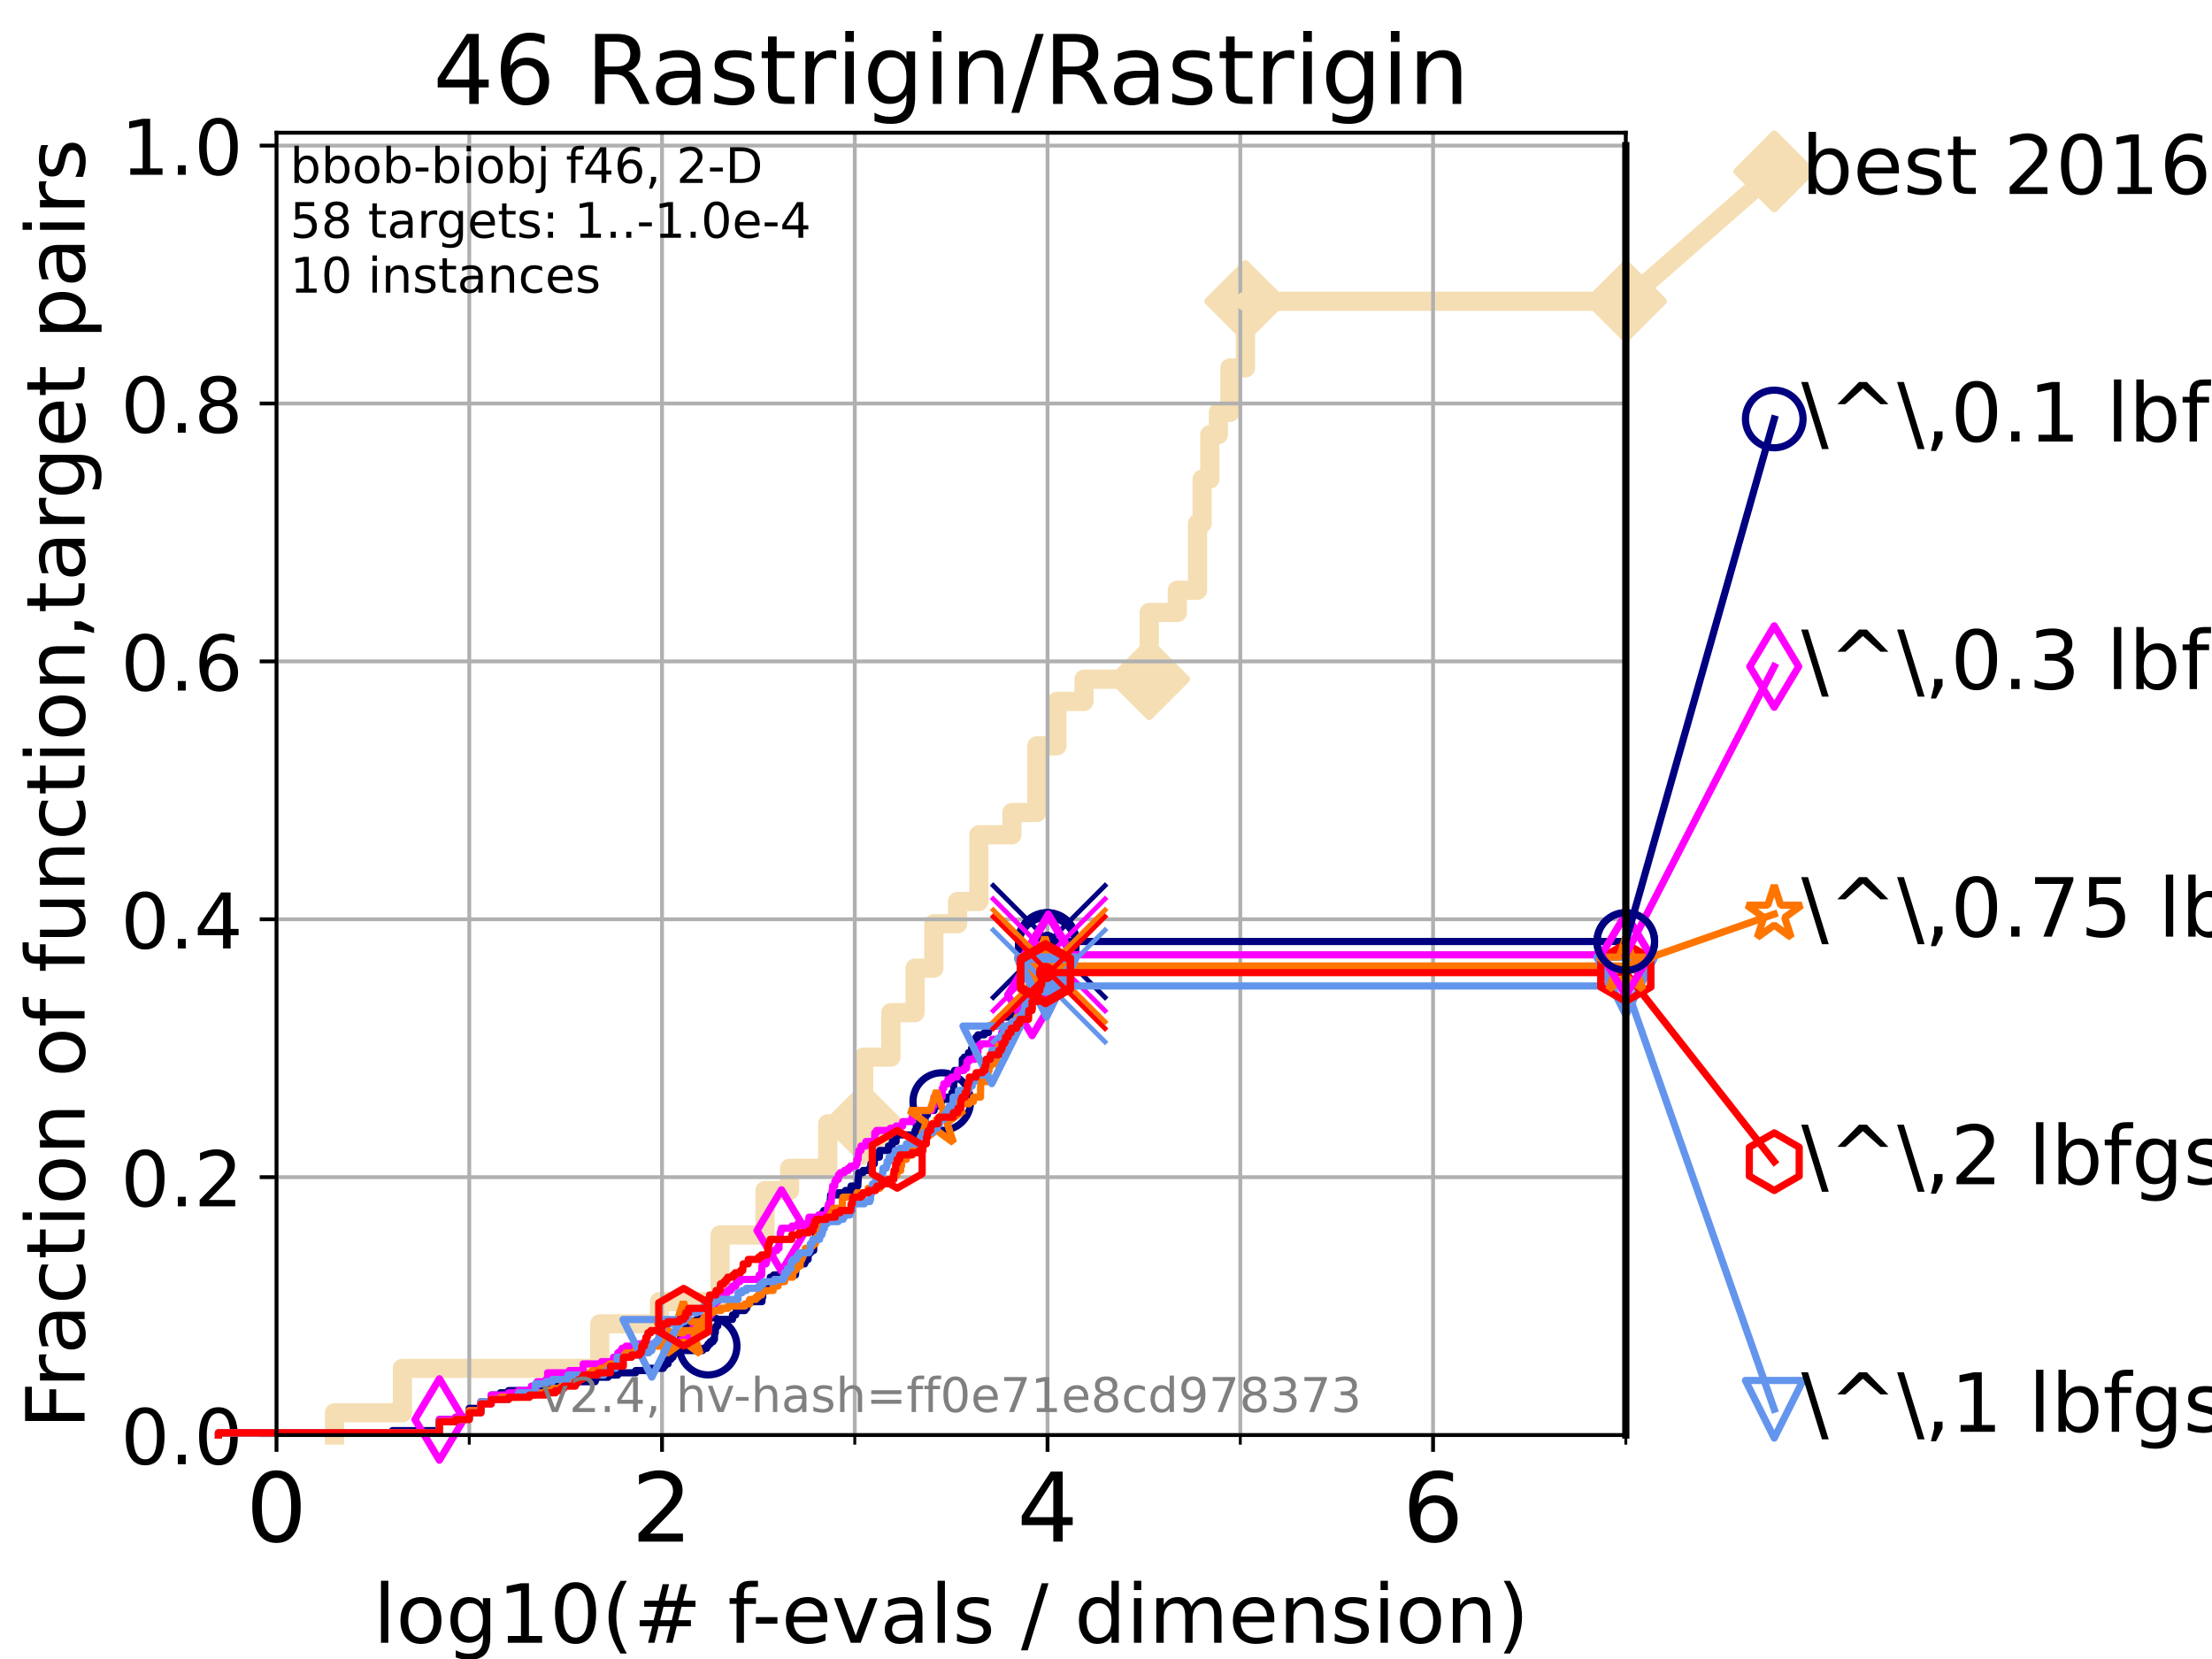 <?xml version="1.0" encoding="utf-8" standalone="no"?>
<!DOCTYPE svg PUBLIC "-//W3C//DTD SVG 1.1//EN"
  "http://www.w3.org/Graphics/SVG/1.1/DTD/svg11.dtd">
<!-- Created with matplotlib (https://matplotlib.org/) -->
<svg height="345.6pt" version="1.1" viewBox="0 0 460.8 345.6" width="460.8pt" xmlns="http://www.w3.org/2000/svg" xmlns:xlink="http://www.w3.org/1999/xlink">
 <defs>
  <style type="text/css">*{stroke-linecap:butt;stroke-linejoin:round;}</style>
 </defs>
 <g id="figure_1">
  <g id="patch_1">
   <path d="M 0 345.6 
L 460.8 345.6 
L 460.8 0 
L 0 0 
z
" style="fill:#ffffff;"/>
  </g>
  <g id="axes_1">
   <g id="patch_2">
    <path d="M 57.6 298.944 
L 338.688 298.944 
L 338.688 27.648 
L 57.6 27.648 
z
" style="fill:#ffffff;"/>
   </g>
   <g id="line2d_1">
    <path d="M 69.688 298.944 
L 69.688 294.313 
L 83.83 294.313 
L 83.83 285.05 
L 124.928 285.05 
L 124.928 275.788 
L 137.38 275.788 
L 137.38 271.157 
L 149.999 271.157 
L 149.999 257.263 
L 159.355 257.263 
L 159.355 248.001 
L 164.486 248.001 
L 164.486 243.37 
L 172.434 243.37 
L 172.434 234.107 
L 179.918 234.107 
L 179.918 220.214 
L 185.585 220.214 
L 185.585 210.951 
L 190.619 210.951 
L 190.619 201.689 
L 194.534 201.689 
L 194.534 192.426 
L 199.49 192.426 
L 199.49 187.795 
L 203.92 187.795 
L 203.92 173.901 
L 210.8 173.901 
L 210.8 169.27 
L 216.003 169.27 
L 216.003 155.377 
L 220.176 155.377 
L 220.176 146.114 
L 225.822 146.114 
L 225.822 141.483 
L 239.397 141.483 
L 239.397 127.589 
L 245.26 127.589 
L 245.26 122.958 
L 249.47 122.958 
L 249.47 109.065 
L 250.415 109.065 
L 250.415 99.802 
L 252.035 99.802 
L 252.035 90.54 
L 253.811 90.54 
L 253.811 85.909 
L 256.217 85.909 
L 256.217 76.646 
L 259.448 76.646 
L 259.448 62.753 
L 338.688 62.753 
" style="fill:none;stroke:#f5deb3;stroke-linecap:square;stroke-width:4;"/>
   </g>
   <g id="line2d_2">
    <defs>
     <path d="M 0 7.778 
L 7.778 0 
L 0 -7.778 
L -7.778 0 
z
" id="mbcc619fb2a" style="stroke:#f5deb3;stroke-linejoin:miter;stroke-width:1.5;"/>
    </defs>
    <g>
     <use style="fill:#f5deb3;stroke:#f5deb3;stroke-linejoin:miter;stroke-width:1.5;" x="179.918" xlink:href="#mbcc619fb2a" y="234.107"/>
     <use style="fill:#f5deb3;stroke:#f5deb3;stroke-linejoin:miter;stroke-width:1.5;" x="239.397" xlink:href="#mbcc619fb2a" y="141.483"/>
     <use style="fill:#f5deb3;stroke:#f5deb3;stroke-linejoin:miter;stroke-width:1.5;" x="259.448" xlink:href="#mbcc619fb2a" y="62.753"/>
     <use style="fill:#f5deb3;stroke:#f5deb3;stroke-linejoin:miter;stroke-width:1.5;" x="259.448" xlink:href="#mbcc619fb2a" y="62.753"/>
     <use style="fill:#f5deb3;stroke:#f5deb3;stroke-linejoin:miter;stroke-width:1.5;" x="338.688" xlink:href="#mbcc619fb2a" y="62.753"/>
    </g>
   </g>
   <g id="line2d_3">
    <path style="fill:none;stroke:#f5deb3;stroke-linecap:square;stroke-width:4;"/>
    <g/>
   </g>
   <g id="line2d_4">
    <path d="M 338.688 62.753 
L 369.608 35.706 
" style="fill:none;stroke:#f5deb3;stroke-linecap:square;stroke-width:4;"/>
    <g>
     <use style="fill:#f5deb3;stroke:#f5deb3;stroke-linejoin:miter;stroke-width:1.5;" x="338.688" xlink:href="#mbcc619fb2a" y="62.753"/>
     <use style="fill:#f5deb3;stroke:#f5deb3;stroke-linejoin:miter;stroke-width:1.5;" x="369.608" xlink:href="#mbcc619fb2a" y="35.706"/>
    </g>
   </g>
   <g id="matplotlib.axis_1">
    <g id="xtick_1">
     <g id="line2d_5">
      <path clip-path="url(#p29813e4d74)" d="M 57.6 298.944 
L 57.6 27.648 
" style="fill:none;stroke:#b0b0b0;stroke-linecap:square;stroke-width:0.8;"/>
     </g>
     <g id="line2d_6">
      <defs>
       <path d="M 0 0 
L 0 3.5 
" id="m969d032533" style="stroke:#000000;stroke-width:0.8;"/>
      </defs>
      <g>
       <use style="stroke:#000000;stroke-width:0.8;" x="57.6" xlink:href="#m969d032533" y="298.944"/>
      </g>
     </g>
     <g id="text_1">
      <!-- 0 -->
      <g transform="translate(51.237 321.141)scale(0.2 -0.2)">
       <defs>
        <path d="M 31.781 66.406 
Q 24.172 66.406 20.328 58.906 
Q 16.5 51.422 16.5 36.375 
Q 16.5 21.391 20.328 13.891 
Q 24.172 6.391 31.781 6.391 
Q 39.453 6.391 43.281 13.891 
Q 47.125 21.391 47.125 36.375 
Q 47.125 51.422 43.281 58.906 
Q 39.453 66.406 31.781 66.406 
z
M 31.781 74.219 
Q 44.047 74.219 50.516 64.516 
Q 56.984 54.828 56.984 36.375 
Q 56.984 17.969 50.516 8.266 
Q 44.047 -1.422 31.781 -1.422 
Q 19.531 -1.422 13.062 8.266 
Q 6.594 17.969 6.594 36.375 
Q 6.594 54.828 13.062 64.516 
Q 19.531 74.219 31.781 74.219 
z
" id="DejaVuSans-48"/>
       </defs>
       <use xlink:href="#DejaVuSans-48"/>
      </g>
     </g>
    </g>
    <g id="xtick_2">
     <g id="line2d_7">
      <path clip-path="url(#p29813e4d74)" d="M 137.911 298.944 
L 137.911 27.648 
" style="fill:none;stroke:#b0b0b0;stroke-linecap:square;stroke-width:0.8;"/>
     </g>
     <g id="line2d_8">
      <g>
       <use style="stroke:#000000;stroke-width:0.8;" x="137.911" xlink:href="#m969d032533" y="298.944"/>
      </g>
     </g>
     <g id="text_2">
      <!-- 2 -->
      <g transform="translate(131.548 321.141)scale(0.2 -0.2)">
       <defs>
        <path d="M 19.188 8.297 
L 53.609 8.297 
L 53.609 0 
L 7.328 0 
L 7.328 8.297 
Q 12.938 14.109 22.625 23.891 
Q 32.328 33.688 34.812 36.531 
Q 39.547 41.844 41.422 45.531 
Q 43.312 49.219 43.312 52.781 
Q 43.312 58.594 39.234 62.25 
Q 35.156 65.922 28.609 65.922 
Q 23.969 65.922 18.812 64.312 
Q 13.672 62.703 7.812 59.422 
L 7.812 69.391 
Q 13.766 71.781 18.938 73 
Q 24.125 74.219 28.422 74.219 
Q 39.75 74.219 46.484 68.547 
Q 53.219 62.891 53.219 53.422 
Q 53.219 48.922 51.531 44.891 
Q 49.859 40.875 45.406 35.406 
Q 44.188 33.984 37.641 27.219 
Q 31.109 20.453 19.188 8.297 
z
" id="DejaVuSans-50"/>
       </defs>
       <use xlink:href="#DejaVuSans-50"/>
      </g>
     </g>
    </g>
    <g id="xtick_3">
     <g id="line2d_9">
      <path clip-path="url(#p29813e4d74)" d="M 218.222 298.944 
L 218.222 27.648 
" style="fill:none;stroke:#b0b0b0;stroke-linecap:square;stroke-width:0.8;"/>
     </g>
     <g id="line2d_10">
      <g>
       <use style="stroke:#000000;stroke-width:0.8;" x="218.222" xlink:href="#m969d032533" y="298.944"/>
      </g>
     </g>
     <g id="text_3">
      <!-- 4 -->
      <g transform="translate(211.859 321.141)scale(0.2 -0.2)">
       <defs>
        <path d="M 37.797 64.312 
L 12.891 25.391 
L 37.797 25.391 
z
M 35.203 72.906 
L 47.609 72.906 
L 47.609 25.391 
L 58.016 25.391 
L 58.016 17.188 
L 47.609 17.188 
L 47.609 0 
L 37.797 0 
L 37.797 17.188 
L 4.891 17.188 
L 4.891 26.703 
z
" id="DejaVuSans-52"/>
       </defs>
       <use xlink:href="#DejaVuSans-52"/>
      </g>
     </g>
    </g>
    <g id="xtick_4">
     <g id="line2d_11">
      <path clip-path="url(#p29813e4d74)" d="M 298.533 298.944 
L 298.533 27.648 
" style="fill:none;stroke:#b0b0b0;stroke-linecap:square;stroke-width:0.8;"/>
     </g>
     <g id="line2d_12">
      <g>
       <use style="stroke:#000000;stroke-width:0.8;" x="298.533" xlink:href="#m969d032533" y="298.944"/>
      </g>
     </g>
     <g id="text_4">
      <!-- 6 -->
      <g transform="translate(292.17 321.141)scale(0.2 -0.2)">
       <defs>
        <path d="M 33.016 40.375 
Q 26.375 40.375 22.484 35.828 
Q 18.609 31.297 18.609 23.391 
Q 18.609 15.531 22.484 10.953 
Q 26.375 6.391 33.016 6.391 
Q 39.656 6.391 43.531 10.953 
Q 47.406 15.531 47.406 23.391 
Q 47.406 31.297 43.531 35.828 
Q 39.656 40.375 33.016 40.375 
z
M 52.594 71.297 
L 52.594 62.312 
Q 48.875 64.062 45.094 64.984 
Q 41.312 65.922 37.594 65.922 
Q 27.828 65.922 22.672 59.328 
Q 17.531 52.734 16.797 39.406 
Q 19.672 43.656 24.016 45.922 
Q 28.375 48.188 33.594 48.188 
Q 44.578 48.188 50.953 41.516 
Q 57.328 34.859 57.328 23.391 
Q 57.328 12.156 50.688 5.359 
Q 44.047 -1.422 33.016 -1.422 
Q 20.359 -1.422 13.672 8.266 
Q 6.984 17.969 6.984 36.375 
Q 6.984 53.656 15.188 63.938 
Q 23.391 74.219 37.203 74.219 
Q 40.922 74.219 44.703 73.484 
Q 48.484 72.75 52.594 71.297 
z
" id="DejaVuSans-54"/>
       </defs>
       <use xlink:href="#DejaVuSans-54"/>
      </g>
     </g>
    </g>
    <g id="xtick_5">
     <g id="line2d_13">
      <path clip-path="url(#p29813e4d74)" d="M 97.755 298.944 
L 97.755 27.648 
" style="fill:none;stroke:#b0b0b0;stroke-linecap:square;stroke-width:0.8;"/>
     </g>
     <g id="line2d_14">
      <defs>
       <path d="M 0 0 
L 0 2 
" id="m9c90158d1e" style="stroke:#000000;stroke-width:0.6;"/>
      </defs>
      <g>
       <use style="stroke:#000000;stroke-width:0.6;" x="97.755" xlink:href="#m9c90158d1e" y="298.944"/>
      </g>
     </g>
    </g>
    <g id="xtick_6">
     <g id="line2d_15">
      <path clip-path="url(#p29813e4d74)" d="M 178.066 298.944 
L 178.066 27.648 
" style="fill:none;stroke:#b0b0b0;stroke-linecap:square;stroke-width:0.8;"/>
     </g>
     <g id="line2d_16">
      <g>
       <use style="stroke:#000000;stroke-width:0.6;" x="178.066" xlink:href="#m9c90158d1e" y="298.944"/>
      </g>
     </g>
    </g>
    <g id="xtick_7">
     <g id="line2d_17">
      <path clip-path="url(#p29813e4d74)" d="M 258.377 298.944 
L 258.377 27.648 
" style="fill:none;stroke:#b0b0b0;stroke-linecap:square;stroke-width:0.8;"/>
     </g>
     <g id="line2d_18">
      <g>
       <use style="stroke:#000000;stroke-width:0.6;" x="258.377" xlink:href="#m9c90158d1e" y="298.944"/>
      </g>
     </g>
    </g>
    <g id="xtick_8">
     <g id="line2d_19">
      <path clip-path="url(#p29813e4d74)" d="M 338.688 298.944 
L 338.688 27.648 
" style="fill:none;stroke:#b0b0b0;stroke-linecap:square;stroke-width:0.8;"/>
     </g>
     <g id="line2d_20">
      <g>
       <use style="stroke:#000000;stroke-width:0.6;" x="338.688" xlink:href="#m9c90158d1e" y="298.944"/>
      </g>
     </g>
    </g>
    <g id="text_5">
     <!-- log10(# f-evals / dimension) -->
     <g transform="translate(77.764 342.218)scale(0.17 -0.17)">
      <defs>
       <path d="M 9.422 75.984 
L 18.406 75.984 
L 18.406 0 
L 9.422 0 
z
" id="DejaVuSans-108"/>
       <path d="M 30.609 48.391 
Q 23.391 48.391 19.188 42.75 
Q 14.984 37.109 14.984 27.297 
Q 14.984 17.484 19.156 11.844 
Q 23.344 6.203 30.609 6.203 
Q 37.797 6.203 41.984 11.859 
Q 46.188 17.531 46.188 27.297 
Q 46.188 37.016 41.984 42.703 
Q 37.797 48.391 30.609 48.391 
z
M 30.609 56 
Q 42.328 56 49.016 48.375 
Q 55.719 40.766 55.719 27.297 
Q 55.719 13.875 49.016 6.219 
Q 42.328 -1.422 30.609 -1.422 
Q 18.844 -1.422 12.172 6.219 
Q 5.516 13.875 5.516 27.297 
Q 5.516 40.766 12.172 48.375 
Q 18.844 56 30.609 56 
z
" id="DejaVuSans-111"/>
       <path d="M 45.406 27.984 
Q 45.406 37.75 41.375 43.109 
Q 37.359 48.484 30.078 48.484 
Q 22.859 48.484 18.828 43.109 
Q 14.797 37.75 14.797 27.984 
Q 14.797 18.266 18.828 12.891 
Q 22.859 7.516 30.078 7.516 
Q 37.359 7.516 41.375 12.891 
Q 45.406 18.266 45.406 27.984 
z
M 54.391 6.781 
Q 54.391 -7.172 48.188 -13.984 
Q 42 -20.797 29.203 -20.797 
Q 24.469 -20.797 20.266 -20.094 
Q 16.062 -19.391 12.109 -17.922 
L 12.109 -9.188 
Q 16.062 -11.328 19.922 -12.344 
Q 23.781 -13.375 27.781 -13.375 
Q 36.625 -13.375 41.016 -8.766 
Q 45.406 -4.156 45.406 5.172 
L 45.406 9.625 
Q 42.625 4.781 38.281 2.391 
Q 33.938 0 27.875 0 
Q 17.828 0 11.672 7.656 
Q 5.516 15.328 5.516 27.984 
Q 5.516 40.672 11.672 48.328 
Q 17.828 56 27.875 56 
Q 33.938 56 38.281 53.609 
Q 42.625 51.219 45.406 46.391 
L 45.406 54.688 
L 54.391 54.688 
z
" id="DejaVuSans-103"/>
       <path d="M 12.406 8.297 
L 28.516 8.297 
L 28.516 63.922 
L 10.984 60.406 
L 10.984 69.391 
L 28.422 72.906 
L 38.281 72.906 
L 38.281 8.297 
L 54.391 8.297 
L 54.391 0 
L 12.406 0 
z
" id="DejaVuSans-49"/>
       <path d="M 31 75.875 
Q 24.469 64.656 21.281 53.656 
Q 18.109 42.672 18.109 31.391 
Q 18.109 20.125 21.312 9.062 
Q 24.516 -2 31 -13.188 
L 23.188 -13.188 
Q 15.875 -1.703 12.234 9.375 
Q 8.594 20.453 8.594 31.391 
Q 8.594 42.281 12.203 53.312 
Q 15.828 64.359 23.188 75.875 
z
" id="DejaVuSans-40"/>
       <path d="M 51.125 44 
L 36.922 44 
L 32.812 27.688 
L 47.125 27.688 
z
M 43.797 71.781 
L 38.719 51.516 
L 52.984 51.516 
L 58.109 71.781 
L 65.922 71.781 
L 60.891 51.516 
L 76.125 51.516 
L 76.125 44 
L 58.984 44 
L 54.984 27.688 
L 70.516 27.688 
L 70.516 20.219 
L 53.078 20.219 
L 48 0 
L 40.188 0 
L 45.219 20.219 
L 30.906 20.219 
L 25.875 0 
L 18.016 0 
L 23.094 20.219 
L 7.719 20.219 
L 7.719 27.688 
L 24.906 27.688 
L 29 44 
L 13.281 44 
L 13.281 51.516 
L 30.906 51.516 
L 35.891 71.781 
z
" id="DejaVuSans-35"/>
       <path id="DejaVuSans-32"/>
       <path d="M 37.109 75.984 
L 37.109 68.5 
L 28.516 68.5 
Q 23.688 68.5 21.797 66.547 
Q 19.922 64.594 19.922 59.516 
L 19.922 54.688 
L 34.719 54.688 
L 34.719 47.703 
L 19.922 47.703 
L 19.922 0 
L 10.891 0 
L 10.891 47.703 
L 2.297 47.703 
L 2.297 54.688 
L 10.891 54.688 
L 10.891 58.5 
Q 10.891 67.625 15.141 71.797 
Q 19.391 75.984 28.609 75.984 
z
" id="DejaVuSans-102"/>
       <path d="M 4.891 31.391 
L 31.203 31.391 
L 31.203 23.391 
L 4.891 23.391 
z
" id="DejaVuSans-45"/>
       <path d="M 56.203 29.594 
L 56.203 25.203 
L 14.891 25.203 
Q 15.484 15.922 20.484 11.062 
Q 25.484 6.203 34.422 6.203 
Q 39.594 6.203 44.453 7.469 
Q 49.312 8.734 54.109 11.281 
L 54.109 2.781 
Q 49.266 0.734 44.188 -0.344 
Q 39.109 -1.422 33.891 -1.422 
Q 20.797 -1.422 13.156 6.188 
Q 5.516 13.812 5.516 26.812 
Q 5.516 40.234 12.766 48.109 
Q 20.016 56 32.328 56 
Q 43.359 56 49.781 48.891 
Q 56.203 41.797 56.203 29.594 
z
M 47.219 32.234 
Q 47.125 39.594 43.094 43.984 
Q 39.062 48.391 32.422 48.391 
Q 24.906 48.391 20.391 44.141 
Q 15.875 39.891 15.188 32.172 
z
" id="DejaVuSans-101"/>
       <path d="M 2.984 54.688 
L 12.5 54.688 
L 29.594 8.797 
L 46.688 54.688 
L 56.203 54.688 
L 35.688 0 
L 23.484 0 
z
" id="DejaVuSans-118"/>
       <path d="M 34.281 27.484 
Q 23.391 27.484 19.188 25 
Q 14.984 22.516 14.984 16.5 
Q 14.984 11.719 18.141 8.906 
Q 21.297 6.109 26.703 6.109 
Q 34.188 6.109 38.703 11.406 
Q 43.219 16.703 43.219 25.484 
L 43.219 27.484 
z
M 52.203 31.203 
L 52.203 0 
L 43.219 0 
L 43.219 8.297 
Q 40.141 3.328 35.547 0.953 
Q 30.953 -1.422 24.312 -1.422 
Q 15.922 -1.422 10.953 3.297 
Q 6 8.016 6 15.922 
Q 6 25.141 12.172 29.828 
Q 18.359 34.516 30.609 34.516 
L 43.219 34.516 
L 43.219 35.406 
Q 43.219 41.609 39.141 45 
Q 35.062 48.391 27.688 48.391 
Q 23 48.391 18.547 47.266 
Q 14.109 46.141 10.016 43.891 
L 10.016 52.203 
Q 14.938 54.109 19.578 55.047 
Q 24.219 56 28.609 56 
Q 40.484 56 46.344 49.844 
Q 52.203 43.703 52.203 31.203 
z
" id="DejaVuSans-97"/>
       <path d="M 44.281 53.078 
L 44.281 44.578 
Q 40.484 46.531 36.375 47.5 
Q 32.281 48.484 27.875 48.484 
Q 21.188 48.484 17.844 46.438 
Q 14.5 44.391 14.5 40.281 
Q 14.5 37.156 16.891 35.375 
Q 19.281 33.594 26.516 31.984 
L 29.594 31.297 
Q 39.156 29.25 43.188 25.516 
Q 47.219 21.781 47.219 15.094 
Q 47.219 7.469 41.188 3.016 
Q 35.156 -1.422 24.609 -1.422 
Q 20.219 -1.422 15.453 -0.562 
Q 10.688 0.297 5.422 2 
L 5.422 11.281 
Q 10.406 8.688 15.234 7.391 
Q 20.062 6.109 24.812 6.109 
Q 31.156 6.109 34.562 8.281 
Q 37.984 10.453 37.984 14.406 
Q 37.984 18.062 35.516 20.016 
Q 33.062 21.969 24.703 23.781 
L 21.578 24.516 
Q 13.234 26.266 9.516 29.906 
Q 5.812 33.547 5.812 39.891 
Q 5.812 47.609 11.281 51.797 
Q 16.75 56 26.812 56 
Q 31.781 56 36.172 55.266 
Q 40.578 54.547 44.281 53.078 
z
" id="DejaVuSans-115"/>
       <path d="M 25.391 72.906 
L 33.688 72.906 
L 8.297 -9.281 
L 0 -9.281 
z
" id="DejaVuSans-47"/>
       <path d="M 45.406 46.391 
L 45.406 75.984 
L 54.391 75.984 
L 54.391 0 
L 45.406 0 
L 45.406 8.203 
Q 42.578 3.328 38.25 0.953 
Q 33.938 -1.422 27.875 -1.422 
Q 17.969 -1.422 11.734 6.484 
Q 5.516 14.406 5.516 27.297 
Q 5.516 40.188 11.734 48.094 
Q 17.969 56 27.875 56 
Q 33.938 56 38.25 53.625 
Q 42.578 51.266 45.406 46.391 
z
M 14.797 27.297 
Q 14.797 17.391 18.875 11.75 
Q 22.953 6.109 30.078 6.109 
Q 37.203 6.109 41.297 11.75 
Q 45.406 17.391 45.406 27.297 
Q 45.406 37.203 41.297 42.844 
Q 37.203 48.484 30.078 48.484 
Q 22.953 48.484 18.875 42.844 
Q 14.797 37.203 14.797 27.297 
z
" id="DejaVuSans-100"/>
       <path d="M 9.422 54.688 
L 18.406 54.688 
L 18.406 0 
L 9.422 0 
z
M 9.422 75.984 
L 18.406 75.984 
L 18.406 64.594 
L 9.422 64.594 
z
" id="DejaVuSans-105"/>
       <path d="M 52 44.188 
Q 55.375 50.25 60.062 53.125 
Q 64.75 56 71.094 56 
Q 79.641 56 84.281 50.016 
Q 88.922 44.047 88.922 33.016 
L 88.922 0 
L 79.891 0 
L 79.891 32.719 
Q 79.891 40.578 77.094 44.375 
Q 74.312 48.188 68.609 48.188 
Q 61.625 48.188 57.562 43.547 
Q 53.516 38.922 53.516 30.906 
L 53.516 0 
L 44.484 0 
L 44.484 32.719 
Q 44.484 40.625 41.703 44.406 
Q 38.922 48.188 33.109 48.188 
Q 26.219 48.188 22.156 43.531 
Q 18.109 38.875 18.109 30.906 
L 18.109 0 
L 9.078 0 
L 9.078 54.688 
L 18.109 54.688 
L 18.109 46.188 
Q 21.188 51.219 25.484 53.609 
Q 29.781 56 35.688 56 
Q 41.656 56 45.828 52.969 
Q 50 49.953 52 44.188 
z
" id="DejaVuSans-109"/>
       <path d="M 54.891 33.016 
L 54.891 0 
L 45.906 0 
L 45.906 32.719 
Q 45.906 40.484 42.875 44.328 
Q 39.844 48.188 33.797 48.188 
Q 26.516 48.188 22.312 43.547 
Q 18.109 38.922 18.109 30.906 
L 18.109 0 
L 9.078 0 
L 9.078 54.688 
L 18.109 54.688 
L 18.109 46.188 
Q 21.344 51.125 25.703 53.562 
Q 30.078 56 35.797 56 
Q 45.219 56 50.047 50.172 
Q 54.891 44.344 54.891 33.016 
z
" id="DejaVuSans-110"/>
       <path d="M 8.016 75.875 
L 15.828 75.875 
Q 23.141 64.359 26.781 53.312 
Q 30.422 42.281 30.422 31.391 
Q 30.422 20.453 26.781 9.375 
Q 23.141 -1.703 15.828 -13.188 
L 8.016 -13.188 
Q 14.5 -2 17.703 9.062 
Q 20.906 20.125 20.906 31.391 
Q 20.906 42.672 17.703 53.656 
Q 14.5 64.656 8.016 75.875 
z
" id="DejaVuSans-41"/>
      </defs>
      <use xlink:href="#DejaVuSans-108"/>
      <use x="27.783" xlink:href="#DejaVuSans-111"/>
      <use x="88.965" xlink:href="#DejaVuSans-103"/>
      <use x="152.441" xlink:href="#DejaVuSans-49"/>
      <use x="216.064" xlink:href="#DejaVuSans-48"/>
      <use x="279.688" xlink:href="#DejaVuSans-40"/>
      <use x="318.701" xlink:href="#DejaVuSans-35"/>
      <use x="402.49" xlink:href="#DejaVuSans-32"/>
      <use x="434.277" xlink:href="#DejaVuSans-102"/>
      <use x="463.982" xlink:href="#DejaVuSans-45"/>
      <use x="500.066" xlink:href="#DejaVuSans-101"/>
      <use x="561.59" xlink:href="#DejaVuSans-118"/>
      <use x="620.77" xlink:href="#DejaVuSans-97"/>
      <use x="682.049" xlink:href="#DejaVuSans-108"/>
      <use x="709.832" xlink:href="#DejaVuSans-115"/>
      <use x="761.932" xlink:href="#DejaVuSans-32"/>
      <use x="793.719" xlink:href="#DejaVuSans-47"/>
      <use x="827.41" xlink:href="#DejaVuSans-32"/>
      <use x="859.197" xlink:href="#DejaVuSans-100"/>
      <use x="922.674" xlink:href="#DejaVuSans-105"/>
      <use x="950.457" xlink:href="#DejaVuSans-109"/>
      <use x="1047.869" xlink:href="#DejaVuSans-101"/>
      <use x="1109.393" xlink:href="#DejaVuSans-110"/>
      <use x="1172.771" xlink:href="#DejaVuSans-115"/>
      <use x="1224.871" xlink:href="#DejaVuSans-105"/>
      <use x="1252.654" xlink:href="#DejaVuSans-111"/>
      <use x="1313.836" xlink:href="#DejaVuSans-110"/>
      <use x="1377.215" xlink:href="#DejaVuSans-41"/>
     </g>
    </g>
   </g>
   <g id="matplotlib.axis_2">
    <g id="ytick_1">
     <g id="line2d_21">
      <path clip-path="url(#p29813e4d74)" d="M 57.6 298.944 
L 338.688 298.944 
" style="fill:none;stroke:#b0b0b0;stroke-linecap:square;stroke-width:0.8;"/>
     </g>
     <g id="line2d_22">
      <defs>
       <path d="M 0 0 
L -3.5 0 
" id="m7652ff502b" style="stroke:#000000;stroke-width:0.8;"/>
      </defs>
      <g>
       <use style="stroke:#000000;stroke-width:0.8;" x="57.6" xlink:href="#m7652ff502b" y="298.944"/>
      </g>
     </g>
     <g id="text_6">
      <!-- 0.0 -->
      <g transform="translate(25.155 305.023)scale(0.16 -0.16)">
       <defs>
        <path d="M 10.688 12.406 
L 21 12.406 
L 21 0 
L 10.688 0 
z
" id="DejaVuSans-46"/>
       </defs>
       <use xlink:href="#DejaVuSans-48"/>
       <use x="63.623" xlink:href="#DejaVuSans-46"/>
       <use x="95.41" xlink:href="#DejaVuSans-48"/>
      </g>
     </g>
    </g>
    <g id="ytick_2">
     <g id="line2d_23">
      <path clip-path="url(#p29813e4d74)" d="M 57.6 245.222 
L 338.688 245.222 
" style="fill:none;stroke:#b0b0b0;stroke-linecap:square;stroke-width:0.8;"/>
     </g>
     <g id="line2d_24">
      <g>
       <use style="stroke:#000000;stroke-width:0.8;" x="57.6" xlink:href="#m7652ff502b" y="245.222"/>
      </g>
     </g>
     <g id="text_7">
      <!-- 0.2 -->
      <g transform="translate(25.155 251.301)scale(0.16 -0.16)">
       <use xlink:href="#DejaVuSans-48"/>
       <use x="63.623" xlink:href="#DejaVuSans-46"/>
       <use x="95.41" xlink:href="#DejaVuSans-50"/>
      </g>
     </g>
    </g>
    <g id="ytick_3">
     <g id="line2d_25">
      <path clip-path="url(#p29813e4d74)" d="M 57.6 191.5 
L 338.688 191.5 
" style="fill:none;stroke:#b0b0b0;stroke-linecap:square;stroke-width:0.8;"/>
     </g>
     <g id="line2d_26">
      <g>
       <use style="stroke:#000000;stroke-width:0.8;" x="57.6" xlink:href="#m7652ff502b" y="191.5"/>
      </g>
     </g>
     <g id="text_8">
      <!-- 0.4 -->
      <g transform="translate(25.155 197.579)scale(0.16 -0.16)">
       <use xlink:href="#DejaVuSans-48"/>
       <use x="63.623" xlink:href="#DejaVuSans-46"/>
       <use x="95.41" xlink:href="#DejaVuSans-52"/>
      </g>
     </g>
    </g>
    <g id="ytick_4">
     <g id="line2d_27">
      <path clip-path="url(#p29813e4d74)" d="M 57.6 137.778 
L 338.688 137.778 
" style="fill:none;stroke:#b0b0b0;stroke-linecap:square;stroke-width:0.8;"/>
     </g>
     <g id="line2d_28">
      <g>
       <use style="stroke:#000000;stroke-width:0.8;" x="57.6" xlink:href="#m7652ff502b" y="137.778"/>
      </g>
     </g>
     <g id="text_9">
      <!-- 0.6 -->
      <g transform="translate(25.155 143.857)scale(0.16 -0.16)">
       <use xlink:href="#DejaVuSans-48"/>
       <use x="63.623" xlink:href="#DejaVuSans-46"/>
       <use x="95.41" xlink:href="#DejaVuSans-54"/>
      </g>
     </g>
    </g>
    <g id="ytick_5">
     <g id="line2d_29">
      <path clip-path="url(#p29813e4d74)" d="M 57.6 84.056 
L 338.688 84.056 
" style="fill:none;stroke:#b0b0b0;stroke-linecap:square;stroke-width:0.8;"/>
     </g>
     <g id="line2d_30">
      <g>
       <use style="stroke:#000000;stroke-width:0.8;" x="57.6" xlink:href="#m7652ff502b" y="84.056"/>
      </g>
     </g>
     <g id="text_10">
      <!-- 0.8 -->
      <g transform="translate(25.155 90.135)scale(0.16 -0.16)">
       <defs>
        <path d="M 31.781 34.625 
Q 24.75 34.625 20.719 30.859 
Q 16.703 27.094 16.703 20.516 
Q 16.703 13.922 20.719 10.156 
Q 24.75 6.391 31.781 6.391 
Q 38.812 6.391 42.859 10.172 
Q 46.922 13.969 46.922 20.516 
Q 46.922 27.094 42.891 30.859 
Q 38.875 34.625 31.781 34.625 
z
M 21.922 38.812 
Q 15.578 40.375 12.031 44.719 
Q 8.5 49.078 8.5 55.328 
Q 8.5 64.062 14.719 69.141 
Q 20.953 74.219 31.781 74.219 
Q 42.672 74.219 48.875 69.141 
Q 55.078 64.062 55.078 55.328 
Q 55.078 49.078 51.531 44.719 
Q 48 40.375 41.703 38.812 
Q 48.828 37.156 52.797 32.312 
Q 56.781 27.484 56.781 20.516 
Q 56.781 9.906 50.312 4.234 
Q 43.844 -1.422 31.781 -1.422 
Q 19.734 -1.422 13.25 4.234 
Q 6.781 9.906 6.781 20.516 
Q 6.781 27.484 10.781 32.312 
Q 14.797 37.156 21.922 38.812 
z
M 18.312 54.391 
Q 18.312 48.734 21.844 45.562 
Q 25.391 42.391 31.781 42.391 
Q 38.141 42.391 41.719 45.562 
Q 45.312 48.734 45.312 54.391 
Q 45.312 60.062 41.719 63.234 
Q 38.141 66.406 31.781 66.406 
Q 25.391 66.406 21.844 63.234 
Q 18.312 60.062 18.312 54.391 
z
" id="DejaVuSans-56"/>
       </defs>
       <use xlink:href="#DejaVuSans-48"/>
       <use x="63.623" xlink:href="#DejaVuSans-46"/>
       <use x="95.41" xlink:href="#DejaVuSans-56"/>
      </g>
     </g>
    </g>
    <g id="ytick_6">
     <g id="line2d_31">
      <path clip-path="url(#p29813e4d74)" d="M 57.6 30.334 
L 338.688 30.334 
" style="fill:none;stroke:#b0b0b0;stroke-linecap:square;stroke-width:0.8;"/>
     </g>
     <g id="line2d_32">
      <g>
       <use style="stroke:#000000;stroke-width:0.8;" x="57.6" xlink:href="#m7652ff502b" y="30.334"/>
      </g>
     </g>
     <g id="text_11">
      <!-- 1.0 -->
      <g transform="translate(25.155 36.413)scale(0.16 -0.16)">
       <use xlink:href="#DejaVuSans-49"/>
       <use x="63.623" xlink:href="#DejaVuSans-46"/>
       <use x="95.41" xlink:href="#DejaVuSans-48"/>
      </g>
     </g>
    </g>
    <g id="text_12">
     <!-- Fraction of function,target pairs -->
     <g transform="translate(17.62 297.681)rotate(-90)scale(0.17 -0.17)">
      <defs>
       <path d="M 9.812 72.906 
L 51.703 72.906 
L 51.703 64.594 
L 19.672 64.594 
L 19.672 43.109 
L 48.578 43.109 
L 48.578 34.812 
L 19.672 34.812 
L 19.672 0 
L 9.812 0 
z
" id="DejaVuSans-70"/>
       <path d="M 41.109 46.297 
Q 39.594 47.172 37.812 47.578 
Q 36.031 48 33.891 48 
Q 26.266 48 22.188 43.047 
Q 18.109 38.094 18.109 28.812 
L 18.109 0 
L 9.078 0 
L 9.078 54.688 
L 18.109 54.688 
L 18.109 46.188 
Q 20.953 51.172 25.484 53.578 
Q 30.031 56 36.531 56 
Q 37.453 56 38.578 55.875 
Q 39.703 55.766 41.062 55.516 
z
" id="DejaVuSans-114"/>
       <path d="M 48.781 52.594 
L 48.781 44.188 
Q 44.969 46.297 41.141 47.344 
Q 37.312 48.391 33.406 48.391 
Q 24.656 48.391 19.812 42.844 
Q 14.984 37.312 14.984 27.297 
Q 14.984 17.281 19.812 11.734 
Q 24.656 6.203 33.406 6.203 
Q 37.312 6.203 41.141 7.25 
Q 44.969 8.297 48.781 10.406 
L 48.781 2.094 
Q 45.016 0.344 40.984 -0.531 
Q 36.969 -1.422 32.422 -1.422 
Q 20.062 -1.422 12.781 6.344 
Q 5.516 14.109 5.516 27.297 
Q 5.516 40.672 12.859 48.328 
Q 20.219 56 33.016 56 
Q 37.156 56 41.109 55.141 
Q 45.062 54.297 48.781 52.594 
z
" id="DejaVuSans-99"/>
       <path d="M 18.312 70.219 
L 18.312 54.688 
L 36.812 54.688 
L 36.812 47.703 
L 18.312 47.703 
L 18.312 18.016 
Q 18.312 11.328 20.141 9.422 
Q 21.969 7.516 27.594 7.516 
L 36.812 7.516 
L 36.812 0 
L 27.594 0 
Q 17.188 0 13.234 3.875 
Q 9.281 7.766 9.281 18.016 
L 9.281 47.703 
L 2.688 47.703 
L 2.688 54.688 
L 9.281 54.688 
L 9.281 70.219 
z
" id="DejaVuSans-116"/>
       <path d="M 8.5 21.578 
L 8.5 54.688 
L 17.484 54.688 
L 17.484 21.922 
Q 17.484 14.156 20.5 10.266 
Q 23.531 6.391 29.594 6.391 
Q 36.859 6.391 41.078 11.031 
Q 45.312 15.672 45.312 23.688 
L 45.312 54.688 
L 54.297 54.688 
L 54.297 0 
L 45.312 0 
L 45.312 8.406 
Q 42.047 3.422 37.719 1 
Q 33.406 -1.422 27.688 -1.422 
Q 18.266 -1.422 13.375 4.438 
Q 8.5 10.297 8.5 21.578 
z
M 31.109 56 
z
" id="DejaVuSans-117"/>
       <path d="M 11.719 12.406 
L 22.016 12.406 
L 22.016 4 
L 14.016 -11.625 
L 7.719 -11.625 
L 11.719 4 
z
" id="DejaVuSans-44"/>
       <path d="M 18.109 8.203 
L 18.109 -20.797 
L 9.078 -20.797 
L 9.078 54.688 
L 18.109 54.688 
L 18.109 46.391 
Q 20.953 51.266 25.266 53.625 
Q 29.594 56 35.594 56 
Q 45.562 56 51.781 48.094 
Q 58.016 40.188 58.016 27.297 
Q 58.016 14.406 51.781 6.484 
Q 45.562 -1.422 35.594 -1.422 
Q 29.594 -1.422 25.266 0.953 
Q 20.953 3.328 18.109 8.203 
z
M 48.688 27.297 
Q 48.688 37.203 44.609 42.844 
Q 40.531 48.484 33.406 48.484 
Q 26.266 48.484 22.188 42.844 
Q 18.109 37.203 18.109 27.297 
Q 18.109 17.391 22.188 11.75 
Q 26.266 6.109 33.406 6.109 
Q 40.531 6.109 44.609 11.75 
Q 48.688 17.391 48.688 27.297 
z
" id="DejaVuSans-112"/>
      </defs>
      <use xlink:href="#DejaVuSans-70"/>
      <use x="50.27" xlink:href="#DejaVuSans-114"/>
      <use x="91.383" xlink:href="#DejaVuSans-97"/>
      <use x="152.662" xlink:href="#DejaVuSans-99"/>
      <use x="207.643" xlink:href="#DejaVuSans-116"/>
      <use x="246.852" xlink:href="#DejaVuSans-105"/>
      <use x="274.635" xlink:href="#DejaVuSans-111"/>
      <use x="335.816" xlink:href="#DejaVuSans-110"/>
      <use x="399.195" xlink:href="#DejaVuSans-32"/>
      <use x="430.982" xlink:href="#DejaVuSans-111"/>
      <use x="492.164" xlink:href="#DejaVuSans-102"/>
      <use x="527.369" xlink:href="#DejaVuSans-32"/>
      <use x="559.156" xlink:href="#DejaVuSans-102"/>
      <use x="594.361" xlink:href="#DejaVuSans-117"/>
      <use x="657.74" xlink:href="#DejaVuSans-110"/>
      <use x="721.119" xlink:href="#DejaVuSans-99"/>
      <use x="776.1" xlink:href="#DejaVuSans-116"/>
      <use x="815.309" xlink:href="#DejaVuSans-105"/>
      <use x="843.092" xlink:href="#DejaVuSans-111"/>
      <use x="904.273" xlink:href="#DejaVuSans-110"/>
      <use x="967.652" xlink:href="#DejaVuSans-44"/>
      <use x="999.439" xlink:href="#DejaVuSans-116"/>
      <use x="1038.648" xlink:href="#DejaVuSans-97"/>
      <use x="1099.928" xlink:href="#DejaVuSans-114"/>
      <use x="1139.291" xlink:href="#DejaVuSans-103"/>
      <use x="1202.768" xlink:href="#DejaVuSans-101"/>
      <use x="1264.291" xlink:href="#DejaVuSans-116"/>
      <use x="1303.5" xlink:href="#DejaVuSans-32"/>
      <use x="1335.287" xlink:href="#DejaVuSans-112"/>
      <use x="1398.764" xlink:href="#DejaVuSans-97"/>
      <use x="1460.043" xlink:href="#DejaVuSans-105"/>
      <use x="1487.826" xlink:href="#DejaVuSans-114"/>
      <use x="1528.939" xlink:href="#DejaVuSans-115"/>
     </g>
    </g>
   </g>
   <g id="line2d_33">
    <defs>
     <path d="M 0 1.5 
C 0.398 1.5 0.779 1.342 1.061 1.061 
C 1.342 0.779 1.5 0.398 1.5 0 
C 1.5 -0.398 1.342 -0.779 1.061 -1.061 
C 0.779 -1.342 0.398 -1.5 0 -1.5 
C -0.398 -1.5 -0.779 -1.342 -1.061 -1.061 
C -1.342 -0.779 -1.5 -0.398 -1.5 0 
C -1.5 0.398 -1.342 0.779 -1.061 1.061 
C -0.779 1.342 -0.398 1.5 0 1.5 
z
" id="m06228465e7" style="stroke:#f5deb3;"/>
    </defs>
    <g>
     <use style="fill:#f5deb3;stroke:#f5deb3;" x="259.448" xlink:href="#m06228465e7" y="62.753"/>
     <use style="fill:#f5deb3;stroke:#f5deb3;" x="259.448" xlink:href="#m06228465e7" y="62.753"/>
    </g>
   </g>
   <g id="line2d_34">
    <defs>
     <path d="M 0 1.5 
C 0.398 1.5 0.779 1.342 1.061 1.061 
C 1.342 0.779 1.5 0.398 1.5 0 
C 1.5 -0.398 1.342 -0.779 1.061 -1.061 
C 0.779 -1.342 0.398 -1.5 0 -1.5 
C -0.398 -1.5 -0.779 -1.342 -1.061 -1.061 
C -1.342 -0.779 -1.5 -0.398 -1.5 0 
C -1.5 0.398 -1.342 0.779 -1.061 1.061 
C -0.779 1.342 -0.398 1.5 0 1.5 
z
" id="m366d3d9c33" style="stroke:#000080;"/>
    </defs>
    <g>
     <use style="fill:#000080;stroke:#000080;" x="218.165" xlink:href="#m366d3d9c33" y="196.131"/>
     <use style="fill:#000080;stroke:#000080;" x="218.165" xlink:href="#m366d3d9c33" y="196.131"/>
    </g>
   </g>
   <g id="line2d_35">
    <path d="M 45.512 298.944 
L 45.512 298.481 
L 81.776 298.481 
L 81.776 298.018 
L 91.535 298.018 
L 91.535 295.702 
L 94.921 295.702 
L 94.921 295.239 
L 97.755 295.239 
L 97.755 293.387 
L 100.193 293.387 
L 100.193 291.997 
L 102.331 291.997 
L 102.331 290.608 
L 104.235 290.608 
L 104.235 290.145 
L 105.952 290.145 
L 105.952 289.682 
L 112.656 289.682 
L 112.656 289.218 
L 113.735 289.218 
L 113.735 288.755 
L 117.765 288.755 
L 117.765 288.292 
L 120.094 288.292 
L 120.094 287.829 
L 123.985 287.829 
L 123.985 287.366 
L 124.178 287.366 
L 124.178 286.903 
L 126.674 286.903 
L 126.674 286.44 
L 128.709 286.44 
L 128.709 285.977 
L 132.423 285.977 
L 132.423 285.514 
L 134.766 285.514 
L 134.766 285.05 
L 138.171 285.05 
L 138.171 284.587 
L 138.511 284.587 
L 138.511 284.124 
L 139.172 284.124 
L 139.172 283.198 
L 139.731 283.198 
L 139.731 282.735 
L 140.196 282.735 
L 140.196 282.272 
L 140.424 282.272 
L 140.424 281.345 
L 146.378 281.345 
L 146.378 280.882 
L 147.216 280.882 
L 147.216 280.419 
L 147.52 280.419 
L 147.52 279.956 
L 147.967 279.956 
L 147.967 279.493 
L 148.545 279.493 
L 148.545 279.03 
L 148.827 279.03 
L 148.873 277.64 
L 149.012 277.64 
L 149.012 276.714 
L 149.15 276.714 
L 149.15 276.251 
L 149.513 276.251 
L 149.602 274.862 
L 152.587 274.862 
L 152.587 273.935 
L 153.251 273.935 
L 153.359 273.009 
L 155.168 273.009 
L 155.168 272.546 
L 155.552 272.546 
L 155.552 272.083 
L 155.71 272.083 
L 155.71 271.62 
L 156.083 271.62 
L 156.083 271.157 
L 158.732 271.157 
L 158.758 270.231 
L 158.89 270.231 
L 158.89 268.841 
L 159.758 268.841 
L 159.758 268.378 
L 160.152 268.378 
L 160.152 267.915 
L 160.322 267.915 
L 160.322 267.452 
L 160.442 267.452 
L 160.466 266.062 
L 161.169 266.062 
L 161.169 265.599 
L 165.715 265.599 
L 165.821 264.21 
L 165.873 264.21 
L 165.873 263.747 
L 166.083 263.747 
L 166.083 263.284 
L 167.625 263.284 
L 167.625 262.821 
L 167.861 262.821 
L 167.861 262.357 
L 168.34 262.357 
L 168.34 261.431 
L 168.476 261.431 
L 168.476 260.968 
L 168.88 260.968 
L 168.88 260.505 
L 169.503 260.505 
L 169.588 258.189 
L 169.939 258.189 
L 169.953 257.263 
L 170.27 257.263 
L 170.311 256.337 
L 170.392 256.337 
L 170.392 254.948 
L 170.634 254.948 
L 170.634 254.484 
L 171.121 254.484 
L 171.121 254.021 
L 171.315 254.021 
L 171.353 252.632 
L 171.633 252.632 
L 171.633 252.169 
L 172.614 252.169 
L 172.614 251.706 
L 172.862 251.706 
L 172.968 249.853 
L 173.003 249.853 
L 173.038 248.927 
L 174.659 248.927 
L 174.659 248.464 
L 176.122 248.464 
L 176.122 248.001 
L 177.291 248.001 
L 177.291 247.075 
L 178.7 247.075 
L 178.792 245.222 
L 178.842 245.222 
L 178.867 244.296 
L 179.768 244.296 
L 179.768 243.833 
L 181.129 243.833 
L 181.129 243.37 
L 181.412 243.37 
L 181.412 242.443 
L 182.138 242.443 
L 182.138 241.517 
L 182.296 241.517 
L 182.296 241.054 
L 183.19 241.054 
L 183.248 239.665 
L 185.079 239.665 
L 185.079 238.738 
L 185.866 238.738 
L 185.866 237.812 
L 186.677 237.812 
L 186.683 236.423 
L 190.619 236.423 
L 190.619 235.496 
L 190.876 235.496 
L 190.876 234.57 
L 191.613 234.57 
L 191.613 233.644 
L 192.709 233.644 
L 192.724 232.255 
L 193.181 232.255 
L 193.181 231.328 
L 194.582 231.328 
L 194.582 230.402 
L 195.484 230.402 
L 195.484 229.939 
L 195.866 229.939 
L 195.866 229.476 
L 196.193 229.476 
L 196.193 229.013 
L 197.356 229.013 
L 197.356 228.55 
L 198.307 228.55 
L 198.307 227.623 
L 198.664 227.623 
L 198.688 225.308 
L 198.835 225.308 
L 198.85 222.992 
L 200.451 222.992 
L 200.465 220.677 
L 200.883 220.677 
L 200.883 220.214 
L 201.751 220.214 
L 201.751 219.287 
L 202.392 219.287 
L 202.392 218.361 
L 202.701 218.361 
L 202.701 217.435 
L 203.312 217.435 
L 203.336 216.045 
L 203.707 216.045 
L 203.707 215.582 
L 205.042 215.582 
L 205.042 215.119 
L 205.914 215.119 
L 206.02 213.73 
L 207.576 213.73 
L 207.576 213.267 
L 207.994 213.267 
L 207.994 212.804 
L 208.387 212.804 
L 208.387 211.877 
L 211.138 211.877 
L 211.138 210.488 
L 211.538 210.488 
L 211.538 209.562 
L 211.672 209.562 
L 211.672 209.099 
L 211.89 209.099 
L 211.89 208.635 
L 212.707 208.635 
L 212.707 207.709 
L 214.703 207.709 
L 214.781 205.857 
L 216.234 205.857 
L 216.277 204.004 
L 216.409 204.004 
L 216.409 203.078 
L 216.893 203.078 
L 216.893 202.615 
L 217.091 202.615 
L 217.161 197.984 
L 217.488 197.984 
L 217.574 197.057 
L 218.165 197.057 
L 218.165 196.131 
L 338.688 196.131 
L 338.688 196.131 
" style="fill:none;stroke:#000080;stroke-linecap:square;stroke-width:1.5;"/>
   </g>
   <g id="line2d_36">
    <defs>
     <path d="M 0 6 
C 1.591 6 3.117 5.368 4.243 4.243 
C 5.368 3.117 6 1.591 6 0 
C 6 -1.591 5.368 -3.117 4.243 -4.243 
C 3.117 -5.368 1.591 -6 0 -6 
C -1.591 -6 -3.117 -5.368 -4.243 -4.243 
C -5.368 -3.117 -6 -1.591 -6 0 
C -6 1.591 -5.368 3.117 -4.243 4.243 
C -3.117 5.368 -1.591 6 0 6 
z
" id="m423d746b8e" style="stroke:#000080;stroke-width:1.5;"/>
    </defs>
    <g>
     <use style="fill-opacity:0;stroke:#000080;stroke-width:1.5;" x="147.52" xlink:href="#m423d746b8e" y="280.419"/>
     <use style="fill-opacity:0;stroke:#000080;stroke-width:1.5;" x="196.193" xlink:href="#m423d746b8e" y="229.476"/>
     <use style="fill-opacity:0;stroke:#000080;stroke-width:1.5;" x="218.165" xlink:href="#m423d746b8e" y="197.057"/>
     <use style="fill-opacity:0;stroke:#000080;stroke-width:1.5;" x="218.165" xlink:href="#m423d746b8e" y="196.131"/>
     <use style="fill-opacity:0;stroke:#000080;stroke-width:1.5;" x="218.165" xlink:href="#m423d746b8e" y="196.131"/>
     <use style="fill-opacity:0;stroke:#000080;stroke-width:1.5;" x="338.688" xlink:href="#m423d746b8e" y="196.131"/>
    </g>
   </g>
   <g id="line2d_37">
    <path style="fill:none;stroke:#000080;stroke-linecap:square;stroke-width:1.5;"/>
    <g/>
   </g>
   <g id="line2d_38">
    <path clip-path="url(#p29813e4d74)" d="M 218.553 196.131 
" style="fill:none;stroke:#000080;stroke-linecap:square;stroke-width:1.5;"/>
    <defs>
     <path d="M -12 12 
L 12 -12 
M -12 -12 
L 12 12 
" id="m133e6e6787" style="stroke:#000080;"/>
    </defs>
    <g clip-path="url(#p29813e4d74)">
     <use style="fill:#000080;stroke:#000080;" x="218.553" xlink:href="#m133e6e6787" y="196.131"/>
    </g>
   </g>
   <g id="line2d_39">
    <defs>
     <path d="M 0 1.5 
C 0.398 1.5 0.779 1.342 1.061 1.061 
C 1.342 0.779 1.5 0.398 1.5 0 
C 1.5 -0.398 1.342 -0.779 1.061 -1.061 
C 0.779 -1.342 0.398 -1.5 0 -1.5 
C -0.398 -1.5 -0.779 -1.342 -1.061 -1.061 
C -1.342 -0.779 -1.5 -0.398 -1.5 0 
C -1.5 0.398 -1.342 0.779 -1.061 1.061 
C -0.779 1.342 -0.398 1.5 0 1.5 
z
" id="me01b8e5918" style="stroke:#ff00ff;"/>
    </defs>
    <g>
     <use style="fill:#ff00ff;stroke:#ff00ff;" x="218.392" xlink:href="#me01b8e5918" y="198.91"/>
     <use style="fill:#ff00ff;stroke:#ff00ff;" x="218.392" xlink:href="#me01b8e5918" y="198.91"/>
    </g>
   </g>
   <g id="line2d_40">
    <path d="M 45.512 298.944 
L 45.512 298.481 
L 91.535 298.481 
L 91.535 295.702 
L 94.921 295.702 
L 94.921 295.239 
L 97.755 295.239 
L 97.755 293.85 
L 100.193 293.85 
L 100.193 292.46 
L 102.331 292.46 
L 102.331 290.608 
L 105.952 290.608 
L 105.952 290.145 
L 108.006 290.145 
L 108.006 289.682 
L 110.694 289.682 
L 110.694 288.755 
L 111.897 288.755 
L 111.897 287.829 
L 113.735 287.829 
L 113.735 287.366 
L 114.08 287.366 
L 114.08 285.977 
L 118.577 285.977 
L 118.577 285.514 
L 121.49 285.514 
L 121.49 284.124 
L 125.292 284.124 
L 125.292 283.661 
L 127.799 283.661 
L 127.799 282.735 
L 128.709 282.735 
L 128.709 281.809 
L 129.291 281.809 
L 129.291 281.345 
L 129.574 281.345 
L 129.574 280.882 
L 130.398 280.882 
L 130.398 280.419 
L 133.125 280.419 
L 133.125 279.956 
L 139.009 279.956 
L 139.009 279.493 
L 142.01 279.493 
L 142.01 279.03 
L 143.591 279.03 
L 143.591 277.177 
L 144.33 277.177 
L 144.33 276.714 
L 145.441 276.714 
L 145.441 276.251 
L 145.61 276.251 
L 145.61 275.788 
L 146.107 275.788 
L 146.107 275.325 
L 146.591 275.325 
L 146.591 274.399 
L 147.819 274.399 
L 147.819 273.935 
L 148.113 273.935 
L 148.113 273.009 
L 148.686 273.009 
L 148.733 271.62 
L 149.012 271.62 
L 149.012 271.157 
L 149.513 271.157 
L 149.513 270.694 
L 149.735 270.694 
L 149.735 269.304 
L 151.502 269.304 
L 151.502 268.841 
L 152.207 268.841 
L 152.207 268.378 
L 152.55 268.378 
L 152.55 267.915 
L 153.287 267.915 
L 153.287 267.452 
L 153.467 267.452 
L 153.467 266.989 
L 154.133 266.989 
L 154.133 266.526 
L 158.141 266.526 
L 158.141 265.599 
L 158.653 265.599 
L 158.732 263.747 
L 158.811 263.747 
L 158.811 263.284 
L 159.583 263.284 
L 159.583 262.821 
L 159.733 262.821 
L 159.733 261.894 
L 160.985 261.894 
L 161.008 260.505 
L 161.823 260.505 
L 161.823 260.042 
L 162.282 260.042 
L 162.282 258.653 
L 162.411 258.653 
L 162.411 258.189 
L 162.539 258.189 
L 162.539 256.8 
L 162.666 256.8 
L 162.666 256.337 
L 162.792 256.337 
L 162.792 255.874 
L 164.973 255.874 
L 164.973 255.411 
L 166.169 255.411 
L 166.169 254.948 
L 168.431 254.948 
L 168.521 253.558 
L 170.54 253.558 
L 170.54 253.095 
L 172.325 253.095 
L 172.398 251.706 
L 172.47 251.706 
L 172.47 251.243 
L 172.59 251.243 
L 172.59 250.779 
L 173.119 250.779 
L 173.223 249.39 
L 173.292 249.39 
L 173.326 248.001 
L 173.452 248.001 
L 173.452 247.075 
L 173.9 247.075 
L 173.9 246.148 
L 174.12 246.148 
L 174.12 245.685 
L 174.637 245.685 
L 174.637 244.759 
L 175.015 244.759 
L 175.015 244.296 
L 175.896 244.296 
L 175.896 243.833 
L 176.688 243.833 
L 176.688 243.37 
L 177.199 243.37 
L 177.199 242.906 
L 178.266 242.906 
L 178.266 242.443 
L 178.531 242.443 
L 178.531 241.517 
L 178.759 241.517 
L 178.859 240.128 
L 178.909 240.128 
L 178.909 239.665 
L 179.376 239.665 
L 179.376 238.738 
L 180.382 238.738 
L 180.382 237.812 
L 182.207 237.812 
L 182.228 235.96 
L 182.601 235.96 
L 182.601 235.496 
L 185.46 235.496 
L 185.46 235.033 
L 186.672 235.033 
L 186.672 234.57 
L 188.043 234.57 
L 188.043 233.644 
L 189.997 233.644 
L 189.997 232.718 
L 190.328 232.718 
L 190.328 231.792 
L 190.754 231.792 
L 190.754 231.328 
L 194.101 231.328 
L 194.101 230.402 
L 194.521 230.402 
L 194.561 228.55 
L 196.254 228.55 
L 196.3 226.697 
L 196.604 226.697 
L 196.604 225.771 
L 197.456 225.771 
L 197.456 224.845 
L 198.225 224.845 
L 198.225 224.382 
L 199.38 224.382 
L 199.38 223.455 
L 199.526 223.455 
L 199.526 222.992 
L 200.833 222.992 
L 200.833 222.529 
L 201.357 222.529 
L 201.412 221.14 
L 201.805 221.14 
L 201.805 220.677 
L 203.083 220.677 
L 203.083 220.214 
L 203.273 220.214 
L 203.273 219.287 
L 203.723 219.287 
L 203.723 217.898 
L 204.23 217.898 
L 204.23 217.435 
L 206.691 217.435 
L 206.691 216.509 
L 208.617 216.509 
L 208.677 215.119 
L 209.326 215.119 
L 209.326 214.193 
L 209.604 214.193 
L 209.604 213.73 
L 211.073 213.73 
L 211.073 212.804 
L 211.711 212.804 
L 211.711 212.34 
L 212.076 212.34 
L 212.076 211.414 
L 212.443 211.414 
L 212.443 210.488 
L 212.896 210.488 
L 212.896 209.562 
L 213.988 209.562 
L 213.988 208.635 
L 214.338 208.635 
L 214.344 207.246 
L 215.013 207.246 
L 215.029 205.394 
L 215.282 205.394 
L 215.288 203.541 
L 215.755 203.541 
L 215.755 203.078 
L 215.994 203.078 
L 215.994 202.152 
L 217.445 202.152 
L 217.445 201.226 
L 218.106 201.226 
L 218.106 200.762 
L 218.384 200.762 
L 218.392 198.91 
L 338.688 198.91 
L 338.688 198.91 
" style="fill:none;stroke:#ff00ff;stroke-linecap:square;stroke-width:1.5;"/>
   </g>
   <g id="line2d_41">
    <defs>
     <path d="M 0 8.485 
L 5.091 0 
L 0 -8.485 
L -5.091 0 
z
" id="m09e526f853" style="stroke:#ff00ff;stroke-linejoin:miter;stroke-width:1.5;"/>
    </defs>
    <g>
     <use style="fill-opacity:0;stroke:#ff00ff;stroke-linejoin:miter;stroke-width:1.5;" x="91.535" xlink:href="#m09e526f853" y="295.702"/>
     <use style="fill-opacity:0;stroke:#ff00ff;stroke-linejoin:miter;stroke-width:1.5;" x="162.792" xlink:href="#m09e526f853" y="256.337"/>
     <use style="fill-opacity:0;stroke:#ff00ff;stroke-linejoin:miter;stroke-width:1.5;" x="215.013" xlink:href="#m09e526f853" y="207.246"/>
     <use style="fill-opacity:0;stroke:#ff00ff;stroke-linejoin:miter;stroke-width:1.5;" x="218.392" xlink:href="#m09e526f853" y="199.373"/>
     <use style="fill-opacity:0;stroke:#ff00ff;stroke-linejoin:miter;stroke-width:1.5;" x="218.392" xlink:href="#m09e526f853" y="198.91"/>
     <use style="fill-opacity:0;stroke:#ff00ff;stroke-linejoin:miter;stroke-width:1.5;" x="338.688" xlink:href="#m09e526f853" y="198.91"/>
    </g>
   </g>
   <g id="line2d_42">
    <path style="fill:none;stroke:#ff00ff;stroke-linecap:square;stroke-width:1.5;"/>
    <g/>
   </g>
   <g id="line2d_43">
    <path clip-path="url(#p29813e4d74)" d="M 218.551 198.91 
" style="fill:none;stroke:#ff00ff;stroke-linecap:square;stroke-width:1.5;"/>
    <defs>
     <path d="M -12 12 
L 12 -12 
M -12 -12 
L 12 12 
" id="mee6206e2c6" style="stroke:#ff00ff;"/>
    </defs>
    <g clip-path="url(#p29813e4d74)">
     <use style="fill:#ff00ff;stroke:#ff00ff;" x="218.551" xlink:href="#mee6206e2c6" y="198.91"/>
    </g>
   </g>
   <g id="line2d_44">
    <defs>
     <path d="M 0 1.5 
C 0.398 1.5 0.779 1.342 1.061 1.061 
C 1.342 0.779 1.5 0.398 1.5 0 
C 1.5 -0.398 1.342 -0.779 1.061 -1.061 
C 0.779 -1.342 0.398 -1.5 0 -1.5 
C -0.398 -1.5 -0.779 -1.342 -1.061 -1.061 
C -1.342 -0.779 -1.5 -0.398 -1.5 0 
C -1.5 0.398 -1.342 0.779 -1.061 1.061 
C -0.779 1.342 -0.398 1.5 0 1.5 
z
" id="md9b0b24770" style="stroke:#ff7500;"/>
    </defs>
    <g>
     <use style="fill:#ff7500;stroke:#ff7500;" x="217.664" xlink:href="#md9b0b24770" y="201.226"/>
     <use style="fill:#ff7500;stroke:#ff7500;" x="217.664" xlink:href="#md9b0b24770" y="201.226"/>
    </g>
   </g>
   <g id="line2d_45">
    <path d="M 45.512 298.944 
L 45.512 298.481 
L 91.535 298.481 
L 91.535 296.165 
L 94.921 296.165 
L 94.921 295.702 
L 97.755 295.702 
L 97.755 293.85 
L 100.193 293.85 
L 100.193 291.997 
L 102.331 291.997 
L 102.331 291.534 
L 104.235 291.534 
L 104.235 291.071 
L 110.274 291.071 
L 110.274 290.608 
L 111.506 290.608 
L 111.506 290.145 
L 113.735 290.145 
L 113.735 289.682 
L 115.077 289.682 
L 115.077 289.218 
L 116.914 289.218 
L 116.914 288.755 
L 117.765 288.755 
L 117.765 287.366 
L 119.097 287.366 
L 119.097 286.903 
L 119.352 286.903 
L 119.352 286.44 
L 122.782 286.44 
L 122.782 285.977 
L 123.394 285.977 
L 123.394 285.514 
L 125.111 285.514 
L 125.111 285.05 
L 126.338 285.05 
L 126.338 284.587 
L 127.003 284.587 
L 127.003 284.124 
L 129.147 284.124 
L 129.147 283.661 
L 129.574 283.661 
L 129.574 282.735 
L 129.991 282.735 
L 129.991 282.272 
L 130.398 282.272 
L 130.398 281.809 
L 132.303 281.809 
L 132.303 281.345 
L 133.01 281.345 
L 133.01 280.882 
L 135.281 280.882 
L 135.281 280.419 
L 137.911 280.419 
L 137.911 279.493 
L 138.256 279.493 
L 138.256 279.03 
L 138.678 279.03 
L 138.678 278.567 
L 138.927 278.567 
L 138.927 278.104 
L 140.272 278.104 
L 140.272 277.64 
L 142.352 277.64 
L 142.352 277.177 
L 145.213 277.177 
L 145.213 276.251 
L 145.722 276.251 
L 145.722 275.325 
L 146.485 275.325 
L 146.485 274.862 
L 146.697 274.862 
L 146.697 274.399 
L 147.369 274.399 
L 147.369 273.472 
L 148.545 273.472 
L 148.545 273.009 
L 150.215 273.009 
L 150.215 272.546 
L 151.701 272.546 
L 151.701 272.083 
L 155.168 272.083 
L 155.168 271.62 
L 156.175 271.62 
L 156.175 270.694 
L 157.444 270.694 
L 157.444 270.231 
L 157.948 270.231 
L 157.948 269.767 
L 158.679 269.767 
L 158.679 269.304 
L 158.916 269.304 
L 158.916 268.841 
L 161.077 268.841 
L 161.077 267.915 
L 162.087 267.915 
L 162.087 266.989 
L 163.449 266.989 
L 163.53 266.062 
L 165.139 266.062 
L 165.212 264.673 
L 165.679 264.673 
L 165.679 264.21 
L 166.048 264.21 
L 166.048 263.747 
L 166.679 263.747 
L 166.779 262.357 
L 167.06 262.357 
L 167.06 261.894 
L 167.256 261.894 
L 167.256 261.431 
L 167.449 261.431 
L 167.449 260.968 
L 167.767 260.968 
L 167.767 260.042 
L 168.806 260.042 
L 168.806 259.579 
L 169.288 259.579 
L 169.288 259.116 
L 169.828 259.116 
L 169.828 258.653 
L 170.023 258.653 
L 170.023 257.726 
L 170.351 257.726 
L 170.351 257.263 
L 170.634 257.263 
L 170.634 256.8 
L 170.754 256.8 
L 170.833 255.874 
L 170.873 255.874 
L 170.873 255.411 
L 171.405 255.411 
L 171.405 254.484 
L 171.595 254.484 
L 171.595 254.021 
L 172.709 254.021 
L 172.709 253.558 
L 172.886 253.558 
L 172.886 253.095 
L 173.165 253.095 
L 173.165 252.632 
L 173.44 252.632 
L 173.44 252.169 
L 173.61 252.169 
L 173.61 251.706 
L 175.477 251.706 
L 175.477 249.853 
L 175.598 249.853 
L 175.598 249.39 
L 178.522 249.39 
L 178.522 248.464 
L 180.849 248.464 
L 180.849 247.538 
L 183.293 247.538 
L 183.293 247.075 
L 183.658 247.075 
L 183.658 246.611 
L 184.45 246.611 
L 184.45 246.148 
L 185.003 246.148 
L 185.003 245.685 
L 186.049 245.685 
L 186.049 244.759 
L 186.847 244.759 
L 186.942 243.833 
L 187.645 243.833 
L 187.645 242.906 
L 187.806 242.906 
L 187.841 241.517 
L 188.818 241.517 
L 188.818 240.591 
L 190.102 240.591 
L 190.154 239.201 
L 191.224 239.201 
L 191.224 238.275 
L 191.717 238.275 
L 191.741 236.886 
L 192.119 236.886 
L 192.131 235.96 
L 192.836 235.96 
L 192.836 235.496 
L 194.243 235.496 
L 194.243 235.033 
L 194.679 235.033 
L 194.679 234.57 
L 194.933 234.57 
L 194.933 233.644 
L 195.095 233.644 
L 195.095 233.181 
L 196.09 233.181 
L 196.09 232.255 
L 196.834 232.255 
L 196.834 231.792 
L 197.61 231.792 
L 197.61 231.328 
L 198.236 231.328 
L 198.236 230.402 
L 198.5 230.402 
L 198.5 229.939 
L 201.908 229.939 
L 201.908 229.476 
L 202.785 229.476 
L 202.785 228.55 
L 204.254 228.55 
L 204.316 225.308 
L 205.664 225.308 
L 205.717 223.918 
L 205.813 223.918 
L 205.813 222.992 
L 206.05 222.992 
L 206.05 222.066 
L 206.386 222.066 
L 206.386 221.603 
L 207.232 221.603 
L 207.232 221.14 
L 207.547 221.14 
L 207.581 219.287 
L 207.739 219.287 
L 207.739 218.361 
L 207.946 218.361 
L 207.946 217.898 
L 209.078 217.898 
L 209.082 216.509 
L 209.334 216.509 
L 209.334 216.045 
L 209.619 216.045 
L 209.619 215.119 
L 210.711 215.119 
L 210.711 214.656 
L 210.843 214.656 
L 210.922 212.804 
L 211.809 212.804 
L 211.809 211.877 
L 213.479 211.877 
L 213.479 210.951 
L 213.718 210.951 
L 213.718 210.488 
L 214.916 210.488 
L 214.916 210.025 
L 215.101 210.025 
L 215.117 206.32 
L 215.587 206.32 
L 215.587 205.394 
L 216.012 205.394 
L 216.012 204.467 
L 216.92 204.467 
L 216.92 204.004 
L 217.307 204.004 
L 217.359 202.152 
L 217.664 202.152 
L 217.664 201.226 
L 338.688 201.226 
L 338.688 201.226 
" style="fill:none;stroke:#ff7500;stroke-linecap:square;stroke-width:1.5;"/>
   </g>
   <g id="line2d_46">
    <defs>
     <path d="M 0 -6 
L -1.347 -1.854 
L -5.706 -1.854 
L -2.18 0.708 
L -3.527 4.854 
L -0 2.292 
L 3.527 4.854 
L 2.18 0.708 
L 5.706 -1.854 
L 1.347 -1.854 
z
" id="m8ca9e62204" style="stroke:#ff7500;stroke-linejoin:bevel;stroke-width:1.5;"/>
    </defs>
    <g>
     <use style="fill-opacity:0;stroke:#ff7500;stroke-linejoin:bevel;stroke-width:1.5;" x="142.352" xlink:href="#m8ca9e62204" y="277.177"/>
     <use style="fill-opacity:0;stroke:#ff7500;stroke-linejoin:bevel;stroke-width:1.5;" x="195.095" xlink:href="#m8ca9e62204" y="233.181"/>
     <use style="fill-opacity:0;stroke:#ff7500;stroke-linejoin:bevel;stroke-width:1.5;" x="217.664" xlink:href="#m8ca9e62204" y="202.152"/>
     <use style="fill-opacity:0;stroke:#ff7500;stroke-linejoin:bevel;stroke-width:1.5;" x="217.664" xlink:href="#m8ca9e62204" y="201.226"/>
     <use style="fill-opacity:0;stroke:#ff7500;stroke-linejoin:bevel;stroke-width:1.5;" x="217.664" xlink:href="#m8ca9e62204" y="201.226"/>
     <use style="fill-opacity:0;stroke:#ff7500;stroke-linejoin:bevel;stroke-width:1.5;" x="338.688" xlink:href="#m8ca9e62204" y="201.226"/>
    </g>
   </g>
   <g id="line2d_47">
    <path style="fill:none;stroke:#ff7500;stroke-linecap:square;stroke-width:1.5;"/>
    <g/>
   </g>
   <g id="line2d_48">
    <path clip-path="url(#p29813e4d74)" d="M 218.562 201.226 
" style="fill:none;stroke:#ff7500;stroke-linecap:square;stroke-width:1.5;"/>
    <defs>
     <path d="M -12 12 
L 12 -12 
M -12 -12 
L 12 12 
" id="m669fd77d30" style="stroke:#ff7500;"/>
    </defs>
    <g clip-path="url(#p29813e4d74)">
     <use style="fill:#ff7500;stroke:#ff7500;" x="218.562" xlink:href="#m669fd77d30" y="201.226"/>
    </g>
   </g>
   <g id="line2d_49">
    <defs>
     <path d="M 0 1.5 
C 0.398 1.5 0.779 1.342 1.061 1.061 
C 1.342 0.779 1.5 0.398 1.5 0 
C 1.5 -0.398 1.342 -0.779 1.061 -1.061 
C 0.779 -1.342 0.398 -1.5 0 -1.5 
C -0.398 -1.5 -0.779 -1.342 -1.061 -1.061 
C -1.342 -0.779 -1.5 -0.398 -1.5 0 
C -1.5 0.398 -1.342 0.779 -1.061 1.061 
C -0.779 1.342 -0.398 1.5 0 1.5 
z
" id="m54cb3c8751" style="stroke:#6495ed;"/>
    </defs>
    <g>
     <use style="fill:#6495ed;stroke:#6495ed;" x="218.021" xlink:href="#m54cb3c8751" y="205.394"/>
     <use style="fill:#6495ed;stroke:#6495ed;" x="218.021" xlink:href="#m54cb3c8751" y="205.394"/>
    </g>
   </g>
   <g id="line2d_50">
    <path d="M 45.512 298.944 
L 45.512 298.481 
L 91.535 298.481 
L 91.535 296.165 
L 94.921 296.165 
L 94.921 295.702 
L 97.755 295.702 
L 97.755 294.313 
L 100.193 294.313 
L 100.193 291.997 
L 102.331 291.997 
L 102.331 291.534 
L 105.952 291.534 
L 105.952 291.071 
L 108.006 291.071 
L 108.006 290.145 
L 111.506 290.145 
L 111.506 288.292 
L 113.735 288.292 
L 113.735 287.829 
L 115.077 287.829 
L 115.077 287.366 
L 118.31 287.366 
L 118.31 286.44 
L 125.823 286.44 
L 125.823 285.977 
L 126.338 285.977 
L 126.338 285.514 
L 126.839 285.514 
L 126.839 285.05 
L 128.26 285.05 
L 128.26 284.587 
L 128.561 284.587 
L 128.561 282.735 
L 131.44 282.735 
L 131.44 282.272 
L 133.353 282.272 
L 133.353 281.809 
L 135.179 281.809 
L 135.179 281.345 
L 135.78 281.345 
L 135.879 279.956 
L 136.551 279.956 
L 136.551 279.493 
L 137.016 279.493 
L 137.016 279.03 
L 137.29 279.03 
L 137.29 278.104 
L 137.469 278.104 
L 137.469 277.177 
L 137.998 277.177 
L 138.084 275.788 
L 141.802 275.788 
L 141.802 275.325 
L 142.62 275.325 
L 142.62 274.399 
L 143.337 274.399 
L 143.337 273.472 
L 145.213 273.472 
L 145.213 273.009 
L 145.998 273.009 
L 145.998 272.546 
L 146.644 272.546 
L 146.644 272.083 
L 146.802 272.083 
L 146.802 271.62 
L 148.45 271.62 
L 148.45 271.157 
L 149.15 271.157 
L 149.15 270.694 
L 153.75 270.694 
L 153.75 269.304 
L 154.608 269.304 
L 154.608 268.841 
L 155.489 268.841 
L 155.489 268.378 
L 158.086 268.378 
L 158.086 267.915 
L 158.493 267.915 
L 158.493 267.452 
L 159.046 267.452 
L 159.046 266.989 
L 161.307 266.989 
L 161.307 266.526 
L 163.165 266.526 
L 163.165 266.062 
L 163.449 266.062 
L 163.449 265.136 
L 164.083 265.136 
L 164.083 264.21 
L 164.806 264.21 
L 164.806 262.821 
L 165.194 262.821 
L 165.194 262.357 
L 165.891 262.357 
L 165.891 261.894 
L 166.186 261.894 
L 166.186 261.431 
L 166.545 261.431 
L 166.545 260.968 
L 168.537 260.968 
L 168.537 260.505 
L 168.746 260.505 
L 168.791 259.116 
L 169.187 259.116 
L 169.187 258.653 
L 169.317 258.653 
L 169.317 258.189 
L 170.741 258.189 
L 170.741 257.263 
L 171.199 257.263 
L 171.199 256.8 
L 171.353 256.8 
L 171.353 255.874 
L 171.746 255.874 
L 171.746 254.948 
L 172.265 254.948 
L 172.265 254.484 
L 174.616 254.484 
L 174.616 254.021 
L 175.628 254.021 
L 175.628 253.558 
L 175.896 253.558 
L 175.896 253.095 
L 177.061 253.095 
L 177.061 252.632 
L 177.263 252.632 
L 177.263 252.169 
L 177.517 252.169 
L 177.517 251.243 
L 177.669 251.243 
L 177.669 250.779 
L 180.05 250.779 
L 180.05 250.316 
L 181.209 250.316 
L 181.209 249.853 
L 181.347 249.853 
L 181.347 248.927 
L 181.491 248.927 
L 181.491 248.464 
L 181.613 248.464 
L 181.613 247.538 
L 181.754 247.538 
L 181.754 246.611 
L 182.303 246.611 
L 182.303 246.148 
L 182.433 246.148 
L 182.433 245.685 
L 183.626 245.685 
L 183.626 245.222 
L 183.778 245.222 
L 183.815 244.296 
L 183.928 244.296 
L 183.928 243.37 
L 184.6 243.37 
L 184.6 242.906 
L 184.791 242.906 
L 184.791 241.98 
L 185.219 241.98 
L 185.219 241.054 
L 186.219 241.054 
L 186.219 240.591 
L 186.49 240.591 
L 186.49 239.665 
L 187.387 239.665 
L 187.387 239.201 
L 188.818 239.201 
L 188.818 238.275 
L 191.026 238.275 
L 191.026 237.812 
L 191.713 237.812 
L 191.713 236.886 
L 192.363 236.886 
L 192.428 235.96 
L 194.243 235.96 
L 194.243 235.496 
L 194.466 235.496 
L 194.466 235.033 
L 195.229 235.033 
L 195.229 234.107 
L 195.752 234.107 
L 195.752 233.181 
L 196.658 233.181 
L 196.658 232.255 
L 197.097 232.255 
L 197.097 231.792 
L 197.528 231.792 
L 197.528 230.865 
L 197.772 230.865 
L 197.772 230.402 
L 198.527 230.402 
L 198.549 228.55 
L 199.668 228.55 
L 199.668 227.16 
L 201.769 227.16 
L 201.769 226.234 
L 202.526 226.234 
L 202.526 225.308 
L 203.008 225.308 
L 203.008 224.382 
L 203.128 224.382 
L 203.128 223.918 
L 205.237 223.918 
L 205.342 221.603 
L 205.425 221.603 
L 205.425 220.677 
L 206.307 220.677 
L 206.307 220.214 
L 206.517 220.214 
L 206.603 218.824 
L 208.686 218.824 
L 208.686 217.898 
L 208.84 217.898 
L 208.885 215.582 
L 209.038 215.582 
L 209.038 215.119 
L 209.472 215.119 
L 209.472 214.656 
L 210.482 214.656 
L 210.507 213.267 
L 211.055 213.267 
L 211.055 212.804 
L 212.038 212.804 
L 212.038 212.34 
L 212.558 212.34 
L 212.558 211.877 
L 212.713 211.877 
L 212.713 211.414 
L 213.278 211.414 
L 213.278 210.488 
L 213.459 210.488 
L 213.546 209.099 
L 214.311 209.099 
L 214.311 208.635 
L 214.902 208.635 
L 214.902 207.709 
L 215.316 207.709 
L 215.316 206.783 
L 215.999 206.783 
L 215.999 206.32 
L 217.675 206.32 
L 217.675 205.857 
L 218.021 205.857 
L 218.021 205.394 
L 338.688 205.394 
L 338.688 205.394 
" style="fill:none;stroke:#6495ed;stroke-linecap:square;stroke-width:1.5;"/>
   </g>
   <g id="line2d_51">
    <defs>
     <path d="M -0 6 
L 6 -6 
L -6 -6 
z
" id="me0501e8eee" style="stroke:#6495ed;stroke-linejoin:miter;stroke-width:1.5;"/>
    </defs>
    <g>
     <use style="fill-opacity:0;stroke:#6495ed;stroke-linejoin:miter;stroke-width:1.5;" x="135.78" xlink:href="#me0501e8eee" y="280.882"/>
     <use style="fill-opacity:0;stroke:#6495ed;stroke-linejoin:miter;stroke-width:1.5;" x="206.603" xlink:href="#me0501e8eee" y="219.75"/>
     <use style="fill-opacity:0;stroke:#6495ed;stroke-linejoin:miter;stroke-width:1.5;" x="218.021" xlink:href="#me0501e8eee" y="205.857"/>
     <use style="fill-opacity:0;stroke:#6495ed;stroke-linejoin:miter;stroke-width:1.5;" x="218.021" xlink:href="#me0501e8eee" y="205.394"/>
     <use style="fill-opacity:0;stroke:#6495ed;stroke-linejoin:miter;stroke-width:1.5;" x="218.021" xlink:href="#me0501e8eee" y="205.394"/>
     <use style="fill-opacity:0;stroke:#6495ed;stroke-linejoin:miter;stroke-width:1.5;" x="338.688" xlink:href="#me0501e8eee" y="205.394"/>
    </g>
   </g>
   <g id="line2d_52">
    <path style="fill:none;stroke:#6495ed;stroke-linecap:square;stroke-width:1.5;"/>
    <g/>
   </g>
   <g id="line2d_53">
    <path clip-path="url(#p29813e4d74)" d="M 218.543 205.394 
" style="fill:none;stroke:#6495ed;stroke-linecap:square;stroke-width:1.5;"/>
    <defs>
     <path d="M -12 12 
L 12 -12 
M -12 -12 
L 12 12 
" id="m0b70c5a8ac" style="stroke:#6495ed;"/>
    </defs>
    <g clip-path="url(#p29813e4d74)">
     <use style="fill:#6495ed;stroke:#6495ed;" x="218.543" xlink:href="#m0b70c5a8ac" y="205.394"/>
    </g>
   </g>
   <g id="line2d_54">
    <defs>
     <path d="M 0 1.5 
C 0.398 1.5 0.779 1.342 1.061 1.061 
C 1.342 0.779 1.5 0.398 1.5 0 
C 1.5 -0.398 1.342 -0.779 1.061 -1.061 
C 0.779 -1.342 0.398 -1.5 0 -1.5 
C -0.398 -1.5 -0.779 -1.342 -1.061 -1.061 
C -1.342 -0.779 -1.5 -0.398 -1.5 0 
C -1.5 0.398 -1.342 0.779 -1.061 1.061 
C -0.779 1.342 -0.398 1.5 0 1.5 
z
" id="m79bb0e81bb" style="stroke:#ff0000;"/>
    </defs>
    <g>
     <use style="fill:#ff0000;stroke:#ff0000;" x="217.808" xlink:href="#m79bb0e81bb" y="202.615"/>
     <use style="fill:#ff0000;stroke:#ff0000;" x="217.808" xlink:href="#m79bb0e81bb" y="202.615"/>
    </g>
   </g>
   <g id="line2d_55">
    <path d="M 45.512 298.944 
L 45.512 298.481 
L 91.535 298.481 
L 91.535 296.165 
L 94.921 296.165 
L 94.921 295.702 
L 97.755 295.702 
L 97.755 294.313 
L 100.193 294.313 
L 100.193 292.46 
L 102.331 292.46 
L 102.331 291.534 
L 105.952 291.534 
L 105.952 291.071 
L 110.274 291.071 
L 110.274 290.608 
L 113.735 290.608 
L 113.735 290.145 
L 115.711 290.145 
L 115.711 289.682 
L 116.914 289.682 
L 116.914 289.218 
L 117.486 289.218 
L 117.486 288.755 
L 119.85 288.755 
L 119.85 287.829 
L 120.572 287.829 
L 120.572 287.366 
L 121.265 287.366 
L 121.265 286.903 
L 121.49 286.903 
L 121.49 286.44 
L 124.557 286.44 
L 124.557 285.977 
L 127.165 285.977 
L 127.165 284.587 
L 129.853 284.587 
L 129.853 282.735 
L 131.566 282.735 
L 131.566 282.272 
L 133.239 282.272 
L 133.239 281.809 
L 133.578 281.809 
L 133.578 281.345 
L 133.689 281.345 
L 133.689 280.419 
L 134.236 280.419 
L 134.236 279.493 
L 134.556 279.493 
L 134.556 278.567 
L 134.87 278.567 
L 134.974 277.64 
L 135.582 277.64 
L 135.582 277.177 
L 137.823 277.177 
L 137.823 276.251 
L 138.084 276.251 
L 138.084 275.788 
L 139.091 275.788 
L 139.091 275.325 
L 141.521 275.325 
L 141.521 274.862 
L 142.419 274.862 
L 142.419 274.399 
L 142.818 274.399 
L 142.818 273.472 
L 143.464 273.472 
L 143.464 272.546 
L 147.216 272.546 
L 147.216 272.083 
L 147.369 272.083 
L 147.369 270.694 
L 147.819 270.694 
L 147.819 269.767 
L 149.15 269.767 
L 149.15 268.841 
L 149.999 268.841 
L 150.086 267.452 
L 150.808 267.452 
L 150.808 266.989 
L 151.26 266.989 
L 151.26 266.526 
L 151.582 266.526 
L 151.582 266.062 
L 152.662 266.062 
L 152.662 265.599 
L 153.178 265.599 
L 153.178 265.136 
L 154.27 265.136 
L 154.27 264.673 
L 154.741 264.673 
L 154.807 263.284 
L 155.867 263.284 
L 155.867 262.357 
L 158.004 262.357 
L 158.004 261.894 
L 158.599 261.894 
L 158.599 261.431 
L 159.808 261.431 
L 159.808 260.968 
L 159.956 260.968 
L 159.956 259.579 
L 160.103 259.579 
L 160.103 259.116 
L 160.274 259.116 
L 160.274 258.653 
L 160.442 258.653 
L 160.442 258.189 
L 164.936 258.189 
L 164.936 257.263 
L 166.46 257.263 
L 166.46 256.8 
L 168.567 256.8 
L 168.567 256.337 
L 169.374 256.337 
L 169.374 255.411 
L 169.716 255.411 
L 169.716 254.484 
L 170.05 254.484 
L 170.05 254.021 
L 172.13 254.021 
L 172.13 253.558 
L 174.011 253.558 
L 174.011 252.632 
L 175.046 252.632 
L 175.046 252.169 
L 177.236 252.169 
L 177.291 250.779 
L 177.58 250.779 
L 177.616 249.39 
L 179.328 249.39 
L 179.328 248.927 
L 179.871 248.927 
L 179.871 248.464 
L 180.96 248.464 
L 180.96 248.001 
L 182.405 248.001 
L 182.405 247.538 
L 182.715 247.538 
L 182.715 247.075 
L 183.601 247.075 
L 183.601 246.611 
L 185.062 246.611 
L 185.062 245.685 
L 186.214 245.685 
L 186.23 243.833 
L 186.565 243.833 
L 186.581 242.443 
L 186.905 242.443 
L 186.905 241.517 
L 187.453 241.517 
L 187.453 240.591 
L 189.908 240.591 
L 189.908 240.128 
L 191.488 240.128 
L 191.488 239.665 
L 192.266 239.665 
L 192.266 238.738 
L 192.382 238.738 
L 192.382 238.275 
L 192.978 238.275 
L 193.007 236.886 
L 193.192 236.886 
L 193.192 235.96 
L 193.337 235.96 
L 193.337 235.496 
L 193.881 235.496 
L 193.881 234.57 
L 194.112 234.57 
L 194.112 234.107 
L 195.401 234.107 
L 195.401 233.181 
L 195.577 233.181 
L 195.577 232.718 
L 198.592 232.718 
L 198.592 231.792 
L 199.531 231.792 
L 199.531 230.865 
L 200.122 230.865 
L 200.203 229.013 
L 200.395 229.013 
L 200.395 228.55 
L 201.073 228.55 
L 201.073 227.623 
L 201.444 227.623 
L 201.478 226.697 
L 201.56 226.697 
L 201.56 225.771 
L 201.774 225.771 
L 201.774 225.308 
L 201.923 225.308 
L 201.923 224.382 
L 203.357 224.382 
L 203.357 223.455 
L 204.699 223.455 
L 204.699 222.992 
L 205.19 222.992 
L 205.19 222.066 
L 205.393 222.066 
L 205.447 220.677 
L 206.281 220.677 
L 206.281 219.75 
L 208.065 219.75 
L 208.065 218.824 
L 208.563 218.824 
L 208.563 218.361 
L 208.755 218.361 
L 208.755 217.435 
L 209.192 217.435 
L 209.192 216.972 
L 209.461 216.972 
L 209.461 216.045 
L 210.028 216.045 
L 210.028 215.119 
L 210.65 215.119 
L 210.65 214.193 
L 211.797 214.193 
L 211.797 213.267 
L 212.442 213.267 
L 212.442 212.34 
L 214.264 212.34 
L 214.303 210.488 
L 214.988 210.488 
L 214.991 208.635 
L 216.203 208.635 
L 216.209 206.32 
L 216.628 206.32 
L 216.628 205.394 
L 216.893 205.394 
L 216.893 204.931 
L 217.021 204.931 
L 217.027 204.004 
L 217.173 204.004 
L 217.252 203.078 
L 217.808 203.078 
L 217.808 202.615 
L 338.688 202.615 
L 338.688 202.615 
" style="fill:none;stroke:#ff0000;stroke-linecap:square;stroke-width:1.5;"/>
   </g>
   <g id="line2d_56">
    <defs>
     <path d="M 0 -6 
L -5.196 -3 
L -5.196 3 
L -0 6 
L 5.196 3 
L 5.196 -3 
z
" id="m56f5752b3b" style="stroke:#ff0000;stroke-linejoin:miter;stroke-width:1.5;"/>
    </defs>
    <g>
     <use style="fill-opacity:0;stroke:#ff0000;stroke-linejoin:miter;stroke-width:1.5;" x="142.419" xlink:href="#m56f5752b3b" y="274.399"/>
     <use style="fill-opacity:0;stroke:#ff0000;stroke-linejoin:miter;stroke-width:1.5;" x="186.905" xlink:href="#m56f5752b3b" y="241.517"/>
     <use style="fill-opacity:0;stroke:#ff0000;stroke-linejoin:miter;stroke-width:1.5;" x="217.808" xlink:href="#m56f5752b3b" y="203.078"/>
     <use style="fill-opacity:0;stroke:#ff0000;stroke-linejoin:miter;stroke-width:1.5;" x="217.808" xlink:href="#m56f5752b3b" y="202.615"/>
     <use style="fill-opacity:0;stroke:#ff0000;stroke-linejoin:miter;stroke-width:1.5;" x="217.808" xlink:href="#m56f5752b3b" y="202.615"/>
     <use style="fill-opacity:0;stroke:#ff0000;stroke-linejoin:miter;stroke-width:1.5;" x="338.688" xlink:href="#m56f5752b3b" y="202.615"/>
    </g>
   </g>
   <g id="line2d_57">
    <path style="fill:none;stroke:#ff0000;stroke-linecap:square;stroke-width:1.5;"/>
    <g/>
   </g>
   <g id="line2d_58">
    <path clip-path="url(#p29813e4d74)" d="M 218.542 202.615 
" style="fill:none;stroke:#ff0000;stroke-linecap:square;stroke-width:1.5;"/>
    <defs>
     <path d="M -12 12 
L 12 -12 
M -12 -12 
L 12 12 
" id="m71f28b5a9a" style="stroke:#ff0000;"/>
    </defs>
    <g clip-path="url(#p29813e4d74)">
     <use style="fill:#ff0000;stroke:#ff0000;" x="218.542" xlink:href="#m71f28b5a9a" y="202.615"/>
    </g>
   </g>
   <g id="line2d_59">
    <path d="M 338.688 205.394 
L 369.608 293.572 
" style="fill:none;stroke:#6495ed;stroke-linecap:square;stroke-width:1.5;"/>
    <g>
     <use style="fill-opacity:0;stroke:#6495ed;stroke-linejoin:miter;stroke-width:1.5;" x="338.688" xlink:href="#me0501e8eee" y="205.394"/>
     <use style="fill-opacity:0;stroke:#6495ed;stroke-linejoin:miter;stroke-width:1.5;" x="369.608" xlink:href="#me0501e8eee" y="293.572"/>
    </g>
   </g>
   <g id="line2d_60">
    <path d="M 338.688 202.615 
L 369.608 241.999 
" style="fill:none;stroke:#ff0000;stroke-linecap:square;stroke-width:1.5;"/>
    <g>
     <use style="fill-opacity:0;stroke:#ff0000;stroke-linejoin:miter;stroke-width:1.5;" x="338.688" xlink:href="#m56f5752b3b" y="202.615"/>
     <use style="fill-opacity:0;stroke:#ff0000;stroke-linejoin:miter;stroke-width:1.5;" x="369.608" xlink:href="#m56f5752b3b" y="241.999"/>
    </g>
   </g>
   <g id="line2d_61">
    <path d="M 338.688 201.226 
L 369.608 190.426 
" style="fill:none;stroke:#ff7500;stroke-linecap:square;stroke-width:1.5;"/>
    <g>
     <use style="fill-opacity:0;stroke:#ff7500;stroke-linejoin:bevel;stroke-width:1.5;" x="338.688" xlink:href="#m8ca9e62204" y="201.226"/>
     <use style="fill-opacity:0;stroke:#ff7500;stroke-linejoin:bevel;stroke-width:1.5;" x="369.608" xlink:href="#m8ca9e62204" y="190.426"/>
    </g>
   </g>
   <g id="line2d_62">
    <path d="M 338.688 198.91 
L 369.608 138.852 
" style="fill:none;stroke:#ff00ff;stroke-linecap:square;stroke-width:1.5;"/>
    <g>
     <use style="fill-opacity:0;stroke:#ff00ff;stroke-linejoin:miter;stroke-width:1.5;" x="338.688" xlink:href="#m09e526f853" y="198.91"/>
     <use style="fill-opacity:0;stroke:#ff00ff;stroke-linejoin:miter;stroke-width:1.5;" x="369.608" xlink:href="#m09e526f853" y="138.852"/>
    </g>
   </g>
   <g id="line2d_63">
    <path d="M 338.688 196.131 
L 369.608 87.279 
" style="fill:none;stroke:#000080;stroke-linecap:square;stroke-width:1.5;"/>
    <g>
     <use style="fill-opacity:0;stroke:#000080;stroke-width:1.5;" x="338.688" xlink:href="#m423d746b8e" y="196.131"/>
     <use style="fill-opacity:0;stroke:#000080;stroke-width:1.5;" x="369.608" xlink:href="#m423d746b8e" y="87.279"/>
    </g>
   </g>
   <g id="line2d_64">
    <path d="M 338.688 298.944 
L 338.688 30.334 
" style="fill:none;stroke:#000000;stroke-linecap:square;stroke-width:1.5;"/>
   </g>
   <g id="patch_3">
    <path d="M 57.6 298.944 
L 57.6 27.648 
" style="fill:none;stroke:#000000;stroke-linecap:square;stroke-linejoin:miter;stroke-width:0.8;"/>
   </g>
   <g id="patch_4">
    <path d="M 338.688 298.944 
L 338.688 27.648 
" style="fill:none;stroke:#000000;stroke-linecap:square;stroke-linejoin:miter;stroke-width:0.8;"/>
   </g>
   <g id="patch_5">
    <path d="M 57.6 298.944 
L 338.688 298.944 
" style="fill:none;stroke:#000000;stroke-linecap:square;stroke-linejoin:miter;stroke-width:0.8;"/>
   </g>
   <g id="patch_6">
    <path d="M 57.6 27.648 
L 338.688 27.648 
" style="fill:none;stroke:#000000;stroke-linecap:square;stroke-linejoin:miter;stroke-width:0.8;"/>
   </g>
   <g id="text_13">
    <!-- \^\,1 lbfgs -->
    <g transform="translate(375.229 298.263)scale(0.17 -0.17)">
     <defs>
      <path d="M 8.297 72.906 
L 33.688 -9.281 
L 25.391 -9.281 
L 0 72.906 
z
" id="DejaVuSans-92"/>
      <path d="M 46.688 72.906 
L 73.188 45.703 
L 63.375 45.703 
L 41.891 64.984 
L 20.406 45.703 
L 10.594 45.703 
L 37.109 72.906 
z
" id="DejaVuSans-94"/>
      <path d="M 48.688 27.297 
Q 48.688 37.203 44.609 42.844 
Q 40.531 48.484 33.406 48.484 
Q 26.266 48.484 22.188 42.844 
Q 18.109 37.203 18.109 27.297 
Q 18.109 17.391 22.188 11.75 
Q 26.266 6.109 33.406 6.109 
Q 40.531 6.109 44.609 11.75 
Q 48.688 17.391 48.688 27.297 
z
M 18.109 46.391 
Q 20.953 51.266 25.266 53.625 
Q 29.594 56 35.594 56 
Q 45.562 56 51.781 48.094 
Q 58.016 40.188 58.016 27.297 
Q 58.016 14.406 51.781 6.484 
Q 45.562 -1.422 35.594 -1.422 
Q 29.594 -1.422 25.266 0.953 
Q 20.953 3.328 18.109 8.203 
L 18.109 0 
L 9.078 0 
L 9.078 75.984 
L 18.109 75.984 
z
" id="DejaVuSans-98"/>
     </defs>
     <use xlink:href="#DejaVuSans-92"/>
     <use x="33.691" xlink:href="#DejaVuSans-94"/>
     <use x="117.48" xlink:href="#DejaVuSans-92"/>
     <use x="151.172" xlink:href="#DejaVuSans-44"/>
     <use x="182.959" xlink:href="#DejaVuSans-49"/>
     <use x="246.582" xlink:href="#DejaVuSans-32"/>
     <use x="278.369" xlink:href="#DejaVuSans-108"/>
     <use x="306.152" xlink:href="#DejaVuSans-98"/>
     <use x="369.629" xlink:href="#DejaVuSans-102"/>
     <use x="404.834" xlink:href="#DejaVuSans-103"/>
     <use x="468.311" xlink:href="#DejaVuSans-115"/>
    </g>
   </g>
   <g id="text_14">
    <!-- \^\,2 lbfgs -->
    <g transform="translate(375.229 246.69)scale(0.17 -0.17)">
     <use xlink:href="#DejaVuSans-92"/>
     <use x="33.691" xlink:href="#DejaVuSans-94"/>
     <use x="117.48" xlink:href="#DejaVuSans-92"/>
     <use x="151.172" xlink:href="#DejaVuSans-44"/>
     <use x="182.959" xlink:href="#DejaVuSans-50"/>
     <use x="246.582" xlink:href="#DejaVuSans-32"/>
     <use x="278.369" xlink:href="#DejaVuSans-108"/>
     <use x="306.152" xlink:href="#DejaVuSans-98"/>
     <use x="369.629" xlink:href="#DejaVuSans-102"/>
     <use x="404.834" xlink:href="#DejaVuSans-103"/>
     <use x="468.311" xlink:href="#DejaVuSans-115"/>
    </g>
   </g>
   <g id="text_15">
    <!-- \^\,0.75 lbf -->
    <g transform="translate(375.229 195.117)scale(0.17 -0.17)">
     <defs>
      <path d="M 8.203 72.906 
L 55.078 72.906 
L 55.078 68.703 
L 28.609 0 
L 18.312 0 
L 43.219 64.594 
L 8.203 64.594 
z
" id="DejaVuSans-55"/>
      <path d="M 10.797 72.906 
L 49.516 72.906 
L 49.516 64.594 
L 19.828 64.594 
L 19.828 46.734 
Q 21.969 47.469 24.109 47.828 
Q 26.266 48.188 28.422 48.188 
Q 40.625 48.188 47.75 41.5 
Q 54.891 34.812 54.891 23.391 
Q 54.891 11.625 47.562 5.094 
Q 40.234 -1.422 26.906 -1.422 
Q 22.312 -1.422 17.547 -0.641 
Q 12.797 0.141 7.719 1.703 
L 7.719 11.625 
Q 12.109 9.234 16.797 8.062 
Q 21.484 6.891 26.703 6.891 
Q 35.156 6.891 40.078 11.328 
Q 45.016 15.766 45.016 23.391 
Q 45.016 31 40.078 35.438 
Q 35.156 39.891 26.703 39.891 
Q 22.75 39.891 18.812 39.016 
Q 14.891 38.141 10.797 36.281 
z
" id="DejaVuSans-53"/>
     </defs>
     <use xlink:href="#DejaVuSans-92"/>
     <use x="33.691" xlink:href="#DejaVuSans-94"/>
     <use x="117.48" xlink:href="#DejaVuSans-92"/>
     <use x="151.172" xlink:href="#DejaVuSans-44"/>
     <use x="182.959" xlink:href="#DejaVuSans-48"/>
     <use x="246.582" xlink:href="#DejaVuSans-46"/>
     <use x="278.369" xlink:href="#DejaVuSans-55"/>
     <use x="341.992" xlink:href="#DejaVuSans-53"/>
     <use x="405.615" xlink:href="#DejaVuSans-32"/>
     <use x="437.402" xlink:href="#DejaVuSans-108"/>
     <use x="465.186" xlink:href="#DejaVuSans-98"/>
     <use x="528.662" xlink:href="#DejaVuSans-102"/>
    </g>
   </g>
   <g id="text_16">
    <!-- \^\,0.3 lbfg -->
    <g transform="translate(375.229 143.543)scale(0.17 -0.17)">
     <defs>
      <path d="M 40.578 39.312 
Q 47.656 37.797 51.625 33 
Q 55.609 28.219 55.609 21.188 
Q 55.609 10.406 48.188 4.484 
Q 40.766 -1.422 27.094 -1.422 
Q 22.516 -1.422 17.656 -0.516 
Q 12.797 0.391 7.625 2.203 
L 7.625 11.719 
Q 11.719 9.328 16.594 8.109 
Q 21.484 6.891 26.812 6.891 
Q 36.078 6.891 40.938 10.547 
Q 45.797 14.203 45.797 21.188 
Q 45.797 27.641 41.281 31.266 
Q 36.766 34.906 28.719 34.906 
L 20.219 34.906 
L 20.219 43.016 
L 29.109 43.016 
Q 36.375 43.016 40.234 45.922 
Q 44.094 48.828 44.094 54.297 
Q 44.094 59.906 40.109 62.906 
Q 36.141 65.922 28.719 65.922 
Q 24.656 65.922 20.016 65.031 
Q 15.375 64.156 9.812 62.312 
L 9.812 71.094 
Q 15.438 72.656 20.344 73.438 
Q 25.25 74.219 29.594 74.219 
Q 40.828 74.219 47.359 69.109 
Q 53.906 64.016 53.906 55.328 
Q 53.906 49.266 50.438 45.094 
Q 46.969 40.922 40.578 39.312 
z
" id="DejaVuSans-51"/>
     </defs>
     <use xlink:href="#DejaVuSans-92"/>
     <use x="33.691" xlink:href="#DejaVuSans-94"/>
     <use x="117.48" xlink:href="#DejaVuSans-92"/>
     <use x="151.172" xlink:href="#DejaVuSans-44"/>
     <use x="182.959" xlink:href="#DejaVuSans-48"/>
     <use x="246.582" xlink:href="#DejaVuSans-46"/>
     <use x="278.369" xlink:href="#DejaVuSans-51"/>
     <use x="341.992" xlink:href="#DejaVuSans-32"/>
     <use x="373.779" xlink:href="#DejaVuSans-108"/>
     <use x="401.562" xlink:href="#DejaVuSans-98"/>
     <use x="465.039" xlink:href="#DejaVuSans-102"/>
     <use x="500.244" xlink:href="#DejaVuSans-103"/>
    </g>
   </g>
   <g id="text_17">
    <!-- \^\,0.1 lbfg -->
    <g transform="translate(375.229 91.97)scale(0.17 -0.17)">
     <use xlink:href="#DejaVuSans-92"/>
     <use x="33.691" xlink:href="#DejaVuSans-94"/>
     <use x="117.48" xlink:href="#DejaVuSans-92"/>
     <use x="151.172" xlink:href="#DejaVuSans-44"/>
     <use x="182.959" xlink:href="#DejaVuSans-48"/>
     <use x="246.582" xlink:href="#DejaVuSans-46"/>
     <use x="278.369" xlink:href="#DejaVuSans-49"/>
     <use x="341.992" xlink:href="#DejaVuSans-32"/>
     <use x="373.779" xlink:href="#DejaVuSans-108"/>
     <use x="401.562" xlink:href="#DejaVuSans-98"/>
     <use x="465.039" xlink:href="#DejaVuSans-102"/>
     <use x="500.244" xlink:href="#DejaVuSans-103"/>
    </g>
   </g>
   <g id="text_18">
    <!-- best 2016 -->
    <g transform="translate(375.229 40.397)scale(0.17 -0.17)">
     <use xlink:href="#DejaVuSans-98"/>
     <use x="63.477" xlink:href="#DejaVuSans-101"/>
     <use x="125" xlink:href="#DejaVuSans-115"/>
     <use x="177.1" xlink:href="#DejaVuSans-116"/>
     <use x="216.309" xlink:href="#DejaVuSans-32"/>
     <use x="248.096" xlink:href="#DejaVuSans-50"/>
     <use x="311.719" xlink:href="#DejaVuSans-48"/>
     <use x="375.342" xlink:href="#DejaVuSans-49"/>
     <use x="438.965" xlink:href="#DejaVuSans-54"/>
    </g>
   </g>
   <g id="text_19">
    <!-- bbob-biobj f46, 2-D -->
    <g transform="translate(60.411 38.111)scale(0.102 -0.102)">
     <defs>
      <path d="M 9.422 54.688 
L 18.406 54.688 
L 18.406 -0.984 
Q 18.406 -11.422 14.422 -16.109 
Q 10.453 -20.797 1.609 -20.797 
L -1.812 -20.797 
L -1.812 -13.188 
L 0.594 -13.188 
Q 5.719 -13.188 7.562 -10.812 
Q 9.422 -8.453 9.422 -0.984 
z
M 9.422 75.984 
L 18.406 75.984 
L 18.406 64.594 
L 9.422 64.594 
z
" id="DejaVuSans-106"/>
      <path d="M 19.672 64.797 
L 19.672 8.109 
L 31.594 8.109 
Q 46.688 8.109 53.688 14.938 
Q 60.688 21.781 60.688 36.531 
Q 60.688 51.172 53.688 57.984 
Q 46.688 64.797 31.594 64.797 
z
M 9.812 72.906 
L 30.078 72.906 
Q 51.266 72.906 61.172 64.094 
Q 71.094 55.281 71.094 36.531 
Q 71.094 17.672 61.125 8.828 
Q 51.172 0 30.078 0 
L 9.812 0 
z
" id="DejaVuSans-68"/>
     </defs>
     <use xlink:href="#DejaVuSans-98"/>
     <use x="63.477" xlink:href="#DejaVuSans-98"/>
     <use x="126.953" xlink:href="#DejaVuSans-111"/>
     <use x="188.135" xlink:href="#DejaVuSans-98"/>
     <use x="251.611" xlink:href="#DejaVuSans-45"/>
     <use x="287.695" xlink:href="#DejaVuSans-98"/>
     <use x="351.172" xlink:href="#DejaVuSans-105"/>
     <use x="378.955" xlink:href="#DejaVuSans-111"/>
     <use x="440.137" xlink:href="#DejaVuSans-98"/>
     <use x="503.613" xlink:href="#DejaVuSans-106"/>
     <use x="531.396" xlink:href="#DejaVuSans-32"/>
     <use x="563.184" xlink:href="#DejaVuSans-102"/>
     <use x="598.389" xlink:href="#DejaVuSans-52"/>
     <use x="662.012" xlink:href="#DejaVuSans-54"/>
     <use x="725.635" xlink:href="#DejaVuSans-44"/>
     <use x="757.422" xlink:href="#DejaVuSans-32"/>
     <use x="789.209" xlink:href="#DejaVuSans-50"/>
     <use x="852.832" xlink:href="#DejaVuSans-45"/>
     <use x="888.916" xlink:href="#DejaVuSans-68"/>
    </g>
    <!-- 58 targets: 1..-1.0e-4 -->
    <g transform="translate(60.411 49.533)scale(0.102 -0.102)">
     <defs>
      <path d="M 11.719 12.406 
L 22.016 12.406 
L 22.016 0 
L 11.719 0 
z
M 11.719 51.703 
L 22.016 51.703 
L 22.016 39.312 
L 11.719 39.312 
z
" id="DejaVuSans-58"/>
     </defs>
     <use xlink:href="#DejaVuSans-53"/>
     <use x="63.623" xlink:href="#DejaVuSans-56"/>
     <use x="127.246" xlink:href="#DejaVuSans-32"/>
     <use x="159.033" xlink:href="#DejaVuSans-116"/>
     <use x="198.242" xlink:href="#DejaVuSans-97"/>
     <use x="259.521" xlink:href="#DejaVuSans-114"/>
     <use x="298.885" xlink:href="#DejaVuSans-103"/>
     <use x="362.361" xlink:href="#DejaVuSans-101"/>
     <use x="423.885" xlink:href="#DejaVuSans-116"/>
     <use x="463.094" xlink:href="#DejaVuSans-115"/>
     <use x="515.193" xlink:href="#DejaVuSans-58"/>
     <use x="548.885" xlink:href="#DejaVuSans-32"/>
     <use x="580.672" xlink:href="#DejaVuSans-49"/>
     <use x="644.295" xlink:href="#DejaVuSans-46"/>
     <use x="676.082" xlink:href="#DejaVuSans-46"/>
     <use x="707.869" xlink:href="#DejaVuSans-45"/>
     <use x="743.953" xlink:href="#DejaVuSans-49"/>
     <use x="807.576" xlink:href="#DejaVuSans-46"/>
     <use x="839.363" xlink:href="#DejaVuSans-48"/>
     <use x="902.986" xlink:href="#DejaVuSans-101"/>
     <use x="964.51" xlink:href="#DejaVuSans-45"/>
     <use x="1000.594" xlink:href="#DejaVuSans-52"/>
    </g>
    <!-- 10 instances -->
    <g transform="translate(60.411 60.955)scale(0.102 -0.102)">
     <use xlink:href="#DejaVuSans-49"/>
     <use x="63.623" xlink:href="#DejaVuSans-48"/>
     <use x="127.246" xlink:href="#DejaVuSans-32"/>
     <use x="159.033" xlink:href="#DejaVuSans-105"/>
     <use x="186.816" xlink:href="#DejaVuSans-110"/>
     <use x="250.195" xlink:href="#DejaVuSans-115"/>
     <use x="302.295" xlink:href="#DejaVuSans-116"/>
     <use x="341.504" xlink:href="#DejaVuSans-97"/>
     <use x="402.783" xlink:href="#DejaVuSans-110"/>
     <use x="466.162" xlink:href="#DejaVuSans-99"/>
     <use x="521.143" xlink:href="#DejaVuSans-101"/>
     <use x="582.666" xlink:href="#DejaVuSans-115"/>
    </g>
   </g>
   <g id="text_20">
    <!-- v2.4, hv-hash=ff0e71e8cd978373 -->
    <g style="fill:#808080;" transform="translate(112.649 294.151)scale(0.1 -0.1)">
     <defs>
      <path d="M 54.891 33.016 
L 54.891 0 
L 45.906 0 
L 45.906 32.719 
Q 45.906 40.484 42.875 44.328 
Q 39.844 48.188 33.797 48.188 
Q 26.516 48.188 22.312 43.547 
Q 18.109 38.922 18.109 30.906 
L 18.109 0 
L 9.078 0 
L 9.078 75.984 
L 18.109 75.984 
L 18.109 46.188 
Q 21.344 51.125 25.703 53.562 
Q 30.078 56 35.797 56 
Q 45.219 56 50.047 50.172 
Q 54.891 44.344 54.891 33.016 
z
" id="DejaVuSans-104"/>
      <path d="M 10.594 45.406 
L 73.188 45.406 
L 73.188 37.203 
L 10.594 37.203 
z
M 10.594 25.484 
L 73.188 25.484 
L 73.188 17.188 
L 10.594 17.188 
z
" id="DejaVuSans-61"/>
      <path d="M 10.984 1.516 
L 10.984 10.5 
Q 14.703 8.734 18.5 7.812 
Q 22.312 6.891 25.984 6.891 
Q 35.75 6.891 40.891 13.453 
Q 46.047 20.016 46.781 33.406 
Q 43.953 29.203 39.594 26.953 
Q 35.25 24.703 29.984 24.703 
Q 19.047 24.703 12.672 31.312 
Q 6.297 37.938 6.297 49.422 
Q 6.297 60.641 12.938 67.422 
Q 19.578 74.219 30.609 74.219 
Q 43.266 74.219 49.922 64.516 
Q 56.594 54.828 56.594 36.375 
Q 56.594 19.141 48.406 8.859 
Q 40.234 -1.422 26.422 -1.422 
Q 22.703 -1.422 18.891 -0.688 
Q 15.094 0.047 10.984 1.516 
z
M 30.609 32.422 
Q 37.25 32.422 41.125 36.953 
Q 45.016 41.5 45.016 49.422 
Q 45.016 57.281 41.125 61.844 
Q 37.25 66.406 30.609 66.406 
Q 23.969 66.406 20.094 61.844 
Q 16.219 57.281 16.219 49.422 
Q 16.219 41.5 20.094 36.953 
Q 23.969 32.422 30.609 32.422 
z
" id="DejaVuSans-57"/>
     </defs>
     <use xlink:href="#DejaVuSans-118"/>
     <use x="59.18" xlink:href="#DejaVuSans-50"/>
     <use x="122.803" xlink:href="#DejaVuSans-46"/>
     <use x="154.59" xlink:href="#DejaVuSans-52"/>
     <use x="218.213" xlink:href="#DejaVuSans-44"/>
     <use x="250" xlink:href="#DejaVuSans-32"/>
     <use x="281.787" xlink:href="#DejaVuSans-104"/>
     <use x="345.166" xlink:href="#DejaVuSans-118"/>
     <use x="401.721" xlink:href="#DejaVuSans-45"/>
     <use x="437.805" xlink:href="#DejaVuSans-104"/>
     <use x="501.184" xlink:href="#DejaVuSans-97"/>
     <use x="562.463" xlink:href="#DejaVuSans-115"/>
     <use x="614.562" xlink:href="#DejaVuSans-104"/>
     <use x="677.941" xlink:href="#DejaVuSans-61"/>
     <use x="761.73" xlink:href="#DejaVuSans-102"/>
     <use x="796.936" xlink:href="#DejaVuSans-102"/>
     <use x="832.141" xlink:href="#DejaVuSans-48"/>
     <use x="895.764" xlink:href="#DejaVuSans-101"/>
     <use x="957.287" xlink:href="#DejaVuSans-55"/>
     <use x="1020.91" xlink:href="#DejaVuSans-49"/>
     <use x="1084.533" xlink:href="#DejaVuSans-101"/>
     <use x="1146.057" xlink:href="#DejaVuSans-56"/>
     <use x="1209.68" xlink:href="#DejaVuSans-99"/>
     <use x="1264.66" xlink:href="#DejaVuSans-100"/>
     <use x="1328.137" xlink:href="#DejaVuSans-57"/>
     <use x="1391.76" xlink:href="#DejaVuSans-55"/>
     <use x="1455.383" xlink:href="#DejaVuSans-56"/>
     <use x="1519.006" xlink:href="#DejaVuSans-51"/>
     <use x="1582.629" xlink:href="#DejaVuSans-55"/>
     <use x="1646.252" xlink:href="#DejaVuSans-51"/>
    </g>
   </g>
   <g id="text_21">
    <!-- 46 Rastrigin/Rastrigin -->
    <g transform="translate(90.203 21.648)scale(0.2 -0.2)">
     <defs>
      <path d="M 44.391 34.188 
Q 47.562 33.109 50.562 29.594 
Q 53.562 26.078 56.594 19.922 
L 66.609 0 
L 56 0 
L 46.688 18.703 
Q 43.062 26.031 39.672 28.422 
Q 36.281 30.812 30.422 30.812 
L 19.672 30.812 
L 19.672 0 
L 9.812 0 
L 9.812 72.906 
L 32.078 72.906 
Q 44.578 72.906 50.734 67.672 
Q 56.891 62.453 56.891 51.906 
Q 56.891 45.016 53.688 40.469 
Q 50.484 35.938 44.391 34.188 
z
M 19.672 64.797 
L 19.672 38.922 
L 32.078 38.922 
Q 39.203 38.922 42.844 42.219 
Q 46.484 45.516 46.484 51.906 
Q 46.484 58.297 42.844 61.547 
Q 39.203 64.797 32.078 64.797 
z
" id="DejaVuSans-82"/>
     </defs>
     <use xlink:href="#DejaVuSans-52"/>
     <use x="63.623" xlink:href="#DejaVuSans-54"/>
     <use x="127.246" xlink:href="#DejaVuSans-32"/>
     <use x="159.033" xlink:href="#DejaVuSans-82"/>
     <use x="226.266" xlink:href="#DejaVuSans-97"/>
     <use x="287.545" xlink:href="#DejaVuSans-115"/>
     <use x="339.645" xlink:href="#DejaVuSans-116"/>
     <use x="378.854" xlink:href="#DejaVuSans-114"/>
     <use x="419.967" xlink:href="#DejaVuSans-105"/>
     <use x="447.75" xlink:href="#DejaVuSans-103"/>
     <use x="511.227" xlink:href="#DejaVuSans-105"/>
     <use x="539.01" xlink:href="#DejaVuSans-110"/>
     <use x="602.389" xlink:href="#DejaVuSans-47"/>
     <use x="636.08" xlink:href="#DejaVuSans-82"/>
     <use x="703.312" xlink:href="#DejaVuSans-97"/>
     <use x="764.592" xlink:href="#DejaVuSans-115"/>
     <use x="816.691" xlink:href="#DejaVuSans-116"/>
     <use x="855.9" xlink:href="#DejaVuSans-114"/>
     <use x="897.014" xlink:href="#DejaVuSans-105"/>
     <use x="924.797" xlink:href="#DejaVuSans-103"/>
     <use x="988.273" xlink:href="#DejaVuSans-105"/>
     <use x="1016.057" xlink:href="#DejaVuSans-110"/>
    </g>
   </g>
  </g>
 </g>
 <defs>
  <clipPath id="p29813e4d74">
   <rect height="271.296" width="281.088" x="57.6" y="27.648"/>
  </clipPath>
 </defs>
</svg>

